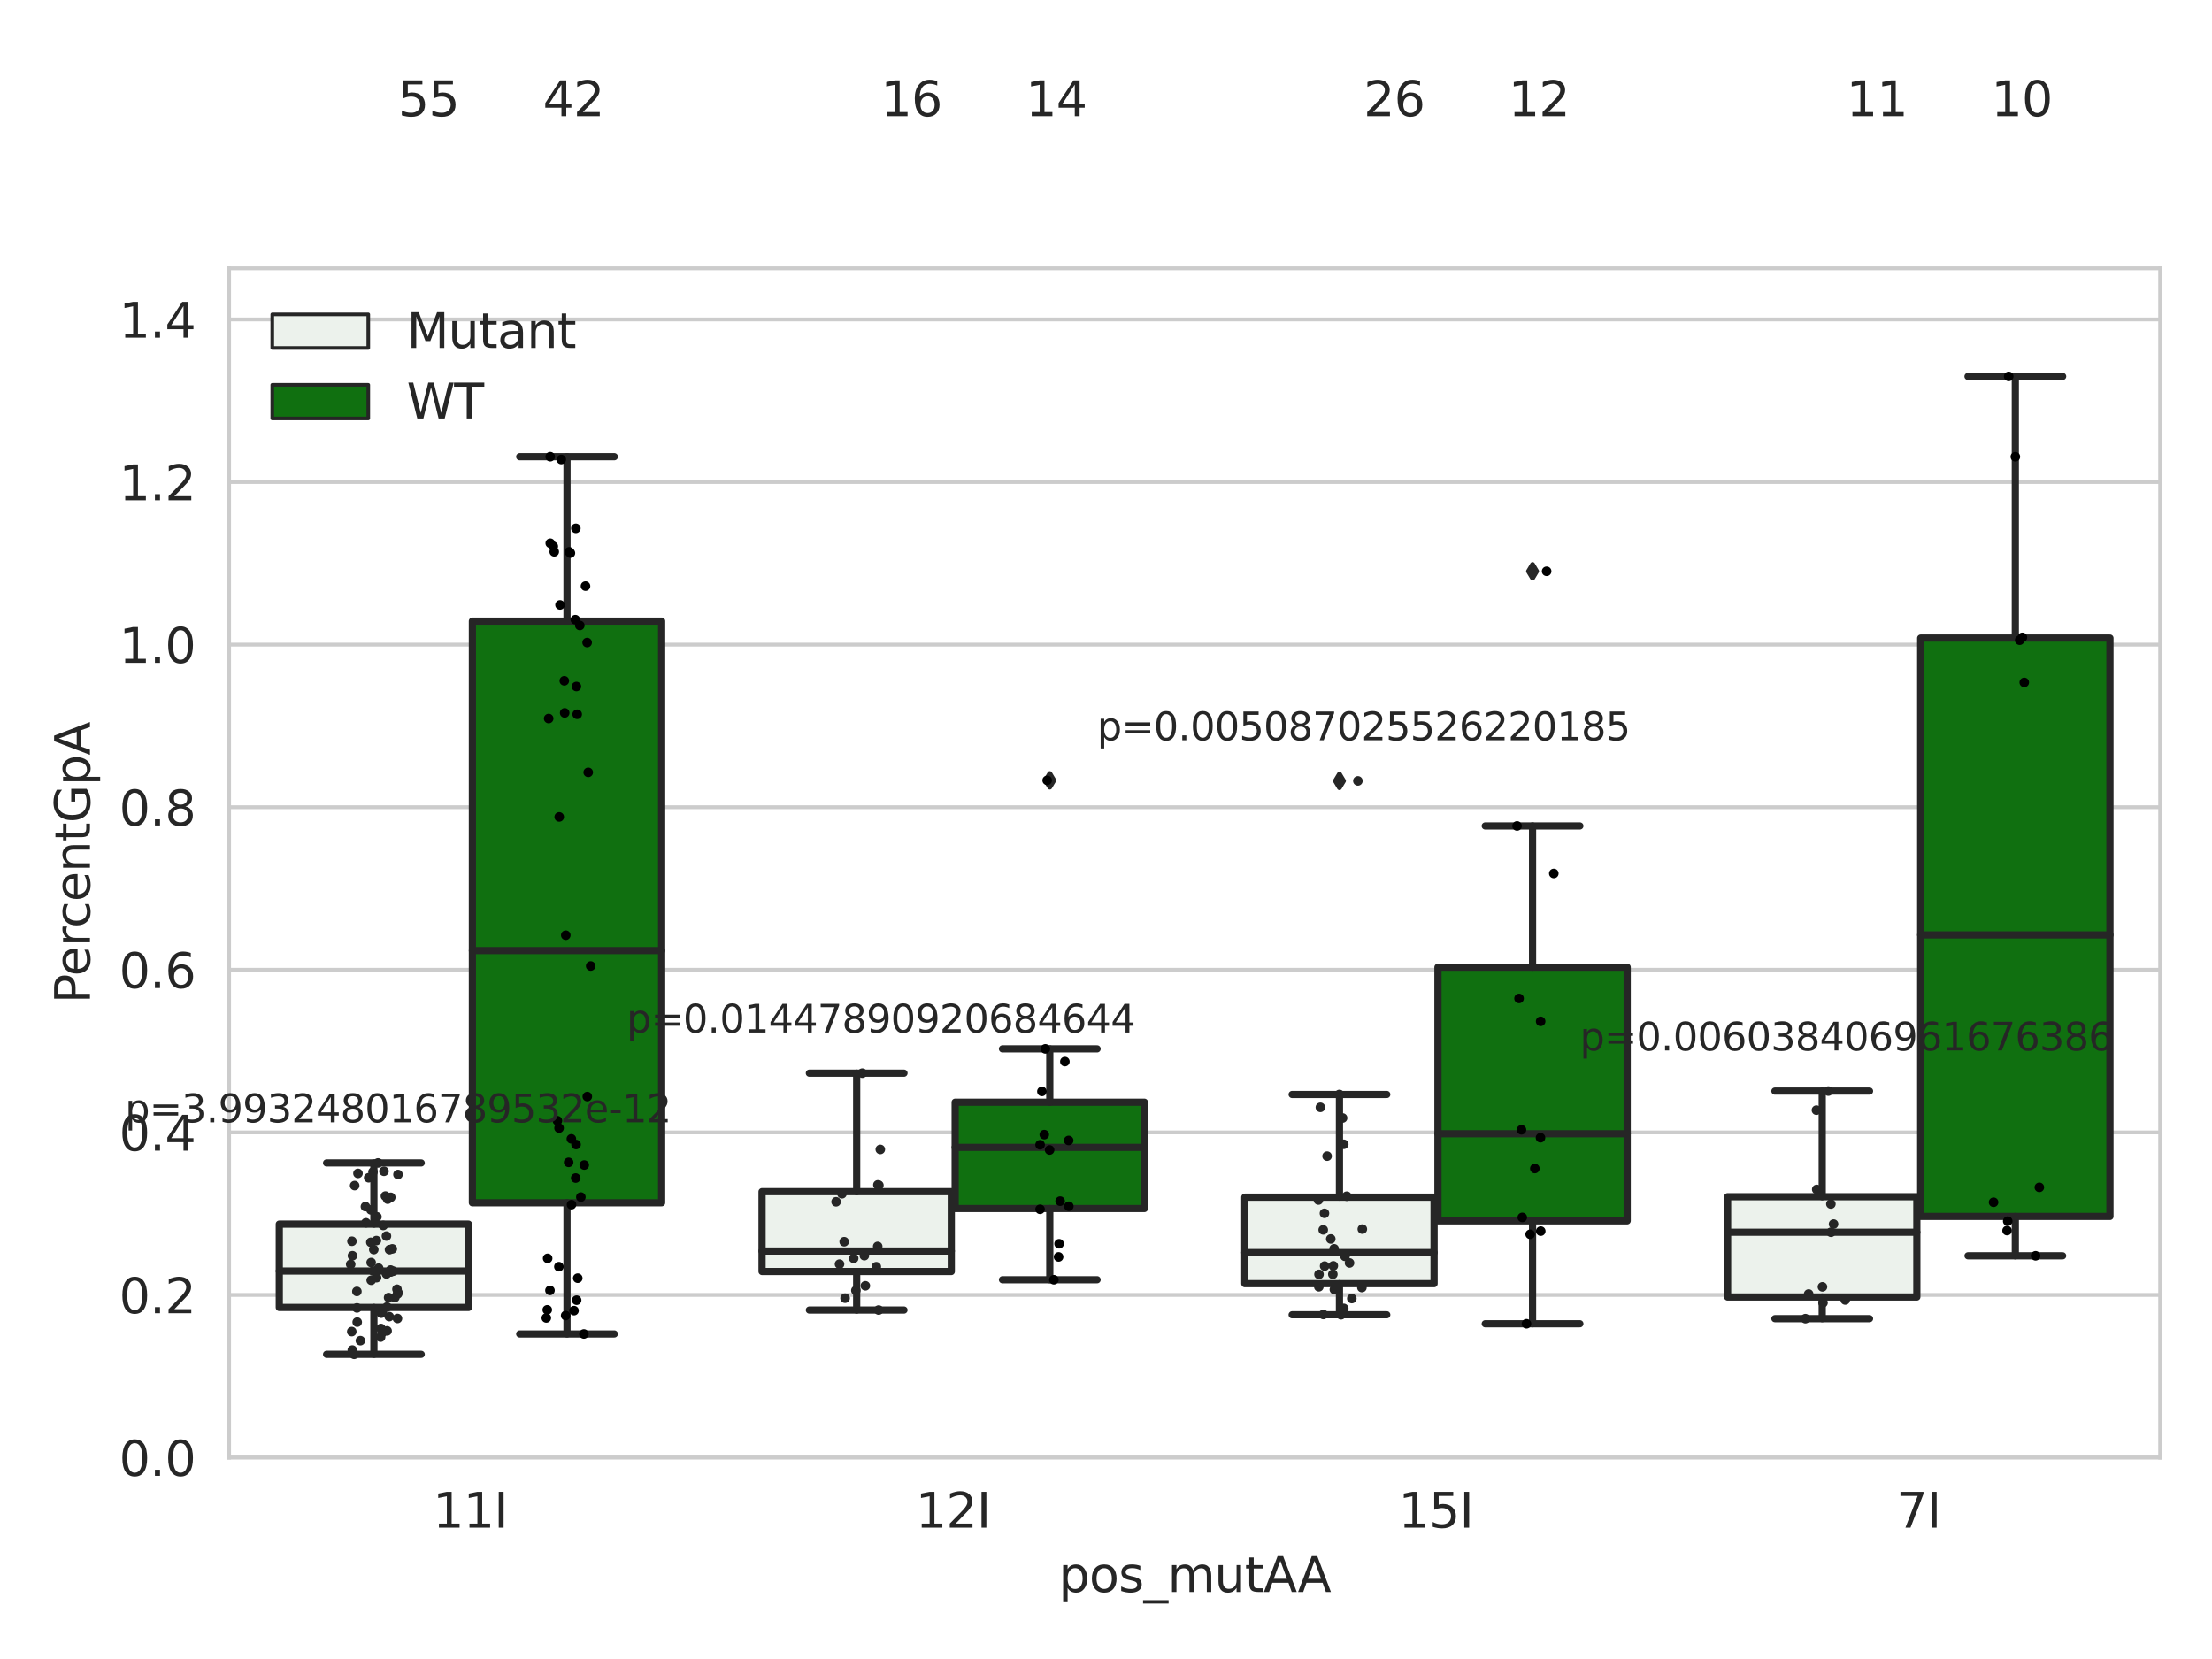 <?xml version="1.0" encoding="utf-8" standalone="no"?>
<!DOCTYPE svg PUBLIC "-//W3C//DTD SVG 1.1//EN"
  "http://www.w3.org/Graphics/SVG/1.1/DTD/svg11.dtd">
<svg xmlns:xlink="http://www.w3.org/1999/xlink" width="460.8pt" height="345.6pt" viewBox="0 0 460.8 345.6" xmlns="http://www.w3.org/2000/svg" version="1.1">
 <defs>
  <style type="text/css">*{stroke-linejoin: round; stroke-linecap: butt}</style>
 </defs>
 <g id="figure_1">
  <g id="patch_1">
   <path d="M 0 345.6 
L 460.8 345.6 
L 460.8 0 
L 0 0 
z
" style="fill: #ffffff"/>
  </g>
  <g id="axes_1">
   <g id="patch_2">
    <path d="M 47.72 303.64 
L 450 303.64 
L 450 55.89 
L 47.72 55.89 
z
" style="fill: #ffffff"/>
   </g>
   <g id="matplotlib.axis_1">
    <g id="xtick_1">
     <g id="text_1">
      <!-- 11I -->
      <g style="fill: #262626" transform="translate(90.168 318.238) scale(0.1 -0.1)">
       <defs>
        <path id="DejaVuSans-31" d="M 794 531 
L 1825 531 
L 1825 4091 
L 703 3866 
L 703 4441 
L 1819 4666 
L 2450 4666 
L 2450 531 
L 3481 531 
L 3481 0 
L 794 0 
L 794 531 
z
" transform="scale(0.016)"/>
        <path id="DejaVuSans-49" d="M 628 4666 
L 1259 4666 
L 1259 0 
L 628 0 
L 628 4666 
z
" transform="scale(0.016)"/>
       </defs>
       <use xlink:href="#DejaVuSans-31"/>
       <use xlink:href="#DejaVuSans-31" x="63.623"/>
       <use xlink:href="#DejaVuSans-49" x="127.246"/>
      </g>
     </g>
    </g>
    <g id="xtick_2">
     <g id="text_2">
      <!-- 12I -->
      <g style="fill: #262626" transform="translate(190.738 318.238) scale(0.1 -0.1)">
       <defs>
        <path id="DejaVuSans-32" d="M 1228 531 
L 3431 531 
L 3431 0 
L 469 0 
L 469 531 
Q 828 903 1448 1529 
Q 2069 2156 2228 2338 
Q 2531 2678 2651 2914 
Q 2772 3150 2772 3378 
Q 2772 3750 2511 3984 
Q 2250 4219 1831 4219 
Q 1534 4219 1204 4116 
Q 875 4013 500 3803 
L 500 4441 
Q 881 4594 1212 4672 
Q 1544 4750 1819 4750 
Q 2544 4750 2975 4387 
Q 3406 4025 3406 3419 
Q 3406 3131 3298 2873 
Q 3191 2616 2906 2266 
Q 2828 2175 2409 1742 
Q 1991 1309 1228 531 
z
" transform="scale(0.016)"/>
       </defs>
       <use xlink:href="#DejaVuSans-31"/>
       <use xlink:href="#DejaVuSans-32" x="63.623"/>
       <use xlink:href="#DejaVuSans-49" x="127.246"/>
      </g>
     </g>
    </g>
    <g id="xtick_3">
     <g id="text_3">
      <!-- 15I -->
      <g style="fill: #262626" transform="translate(291.308 318.238) scale(0.1 -0.1)">
       <defs>
        <path id="DejaVuSans-35" d="M 691 4666 
L 3169 4666 
L 3169 4134 
L 1269 4134 
L 1269 2991 
Q 1406 3038 1543 3061 
Q 1681 3084 1819 3084 
Q 2600 3084 3056 2656 
Q 3513 2228 3513 1497 
Q 3513 744 3044 326 
Q 2575 -91 1722 -91 
Q 1428 -91 1123 -41 
Q 819 9 494 109 
L 494 744 
Q 775 591 1075 516 
Q 1375 441 1709 441 
Q 2250 441 2565 725 
Q 2881 1009 2881 1497 
Q 2881 1984 2565 2268 
Q 2250 2553 1709 2553 
Q 1456 2553 1204 2497 
Q 953 2441 691 2322 
L 691 4666 
z
" transform="scale(0.016)"/>
       </defs>
       <use xlink:href="#DejaVuSans-31"/>
       <use xlink:href="#DejaVuSans-35" x="63.623"/>
       <use xlink:href="#DejaVuSans-49" x="127.246"/>
      </g>
     </g>
    </g>
    <g id="xtick_4">
     <g id="text_4">
      <!-- 7I -->
      <g style="fill: #262626" transform="translate(395.059 318.238) scale(0.1 -0.1)">
       <defs>
        <path id="DejaVuSans-37" d="M 525 4666 
L 3525 4666 
L 3525 4397 
L 1831 0 
L 1172 0 
L 2766 4134 
L 525 4134 
L 525 4666 
z
" transform="scale(0.016)"/>
       </defs>
       <use xlink:href="#DejaVuSans-37"/>
       <use xlink:href="#DejaVuSans-49" x="63.623"/>
      </g>
     </g>
    </g>
    <g id="text_5">
     <!-- pos_mutAA -->
     <g style="fill: #262626" transform="translate(220.544 331.638) scale(0.1 -0.1)">
      <defs>
       <path id="DejaVuSans-70" d="M 1159 525 
L 1159 -1331 
L 581 -1331 
L 581 3500 
L 1159 3500 
L 1159 2969 
Q 1341 3281 1617 3432 
Q 1894 3584 2278 3584 
Q 2916 3584 3314 3078 
Q 3713 2572 3713 1747 
Q 3713 922 3314 415 
Q 2916 -91 2278 -91 
Q 1894 -91 1617 61 
Q 1341 213 1159 525 
z
M 3116 1747 
Q 3116 2381 2855 2742 
Q 2594 3103 2138 3103 
Q 1681 3103 1420 2742 
Q 1159 2381 1159 1747 
Q 1159 1113 1420 752 
Q 1681 391 2138 391 
Q 2594 391 2855 752 
Q 3116 1113 3116 1747 
z
" transform="scale(0.016)"/>
       <path id="DejaVuSans-6f" d="M 1959 3097 
Q 1497 3097 1228 2736 
Q 959 2375 959 1747 
Q 959 1119 1226 758 
Q 1494 397 1959 397 
Q 2419 397 2687 759 
Q 2956 1122 2956 1747 
Q 2956 2369 2687 2733 
Q 2419 3097 1959 3097 
z
M 1959 3584 
Q 2709 3584 3137 3096 
Q 3566 2609 3566 1747 
Q 3566 888 3137 398 
Q 2709 -91 1959 -91 
Q 1206 -91 779 398 
Q 353 888 353 1747 
Q 353 2609 779 3096 
Q 1206 3584 1959 3584 
z
" transform="scale(0.016)"/>
       <path id="DejaVuSans-73" d="M 2834 3397 
L 2834 2853 
Q 2591 2978 2328 3040 
Q 2066 3103 1784 3103 
Q 1356 3103 1142 2972 
Q 928 2841 928 2578 
Q 928 2378 1081 2264 
Q 1234 2150 1697 2047 
L 1894 2003 
Q 2506 1872 2764 1633 
Q 3022 1394 3022 966 
Q 3022 478 2636 193 
Q 2250 -91 1575 -91 
Q 1294 -91 989 -36 
Q 684 19 347 128 
L 347 722 
Q 666 556 975 473 
Q 1284 391 1588 391 
Q 1994 391 2212 530 
Q 2431 669 2431 922 
Q 2431 1156 2273 1281 
Q 2116 1406 1581 1522 
L 1381 1569 
Q 847 1681 609 1914 
Q 372 2147 372 2553 
Q 372 3047 722 3315 
Q 1072 3584 1716 3584 
Q 2034 3584 2315 3537 
Q 2597 3491 2834 3397 
z
" transform="scale(0.016)"/>
       <path id="DejaVuSans-5f" d="M 3263 -1063 
L 3263 -1509 
L -63 -1509 
L -63 -1063 
L 3263 -1063 
z
" transform="scale(0.016)"/>
       <path id="DejaVuSans-6d" d="M 3328 2828 
Q 3544 3216 3844 3400 
Q 4144 3584 4550 3584 
Q 5097 3584 5394 3201 
Q 5691 2819 5691 2113 
L 5691 0 
L 5113 0 
L 5113 2094 
Q 5113 2597 4934 2840 
Q 4756 3084 4391 3084 
Q 3944 3084 3684 2787 
Q 3425 2491 3425 1978 
L 3425 0 
L 2847 0 
L 2847 2094 
Q 2847 2600 2669 2842 
Q 2491 3084 2119 3084 
Q 1678 3084 1418 2786 
Q 1159 2488 1159 1978 
L 1159 0 
L 581 0 
L 581 3500 
L 1159 3500 
L 1159 2956 
Q 1356 3278 1631 3431 
Q 1906 3584 2284 3584 
Q 2666 3584 2933 3390 
Q 3200 3197 3328 2828 
z
" transform="scale(0.016)"/>
       <path id="DejaVuSans-75" d="M 544 1381 
L 544 3500 
L 1119 3500 
L 1119 1403 
Q 1119 906 1312 657 
Q 1506 409 1894 409 
Q 2359 409 2629 706 
Q 2900 1003 2900 1516 
L 2900 3500 
L 3475 3500 
L 3475 0 
L 2900 0 
L 2900 538 
Q 2691 219 2414 64 
Q 2138 -91 1772 -91 
Q 1169 -91 856 284 
Q 544 659 544 1381 
z
M 1991 3584 
L 1991 3584 
z
" transform="scale(0.016)"/>
       <path id="DejaVuSans-74" d="M 1172 4494 
L 1172 3500 
L 2356 3500 
L 2356 3053 
L 1172 3053 
L 1172 1153 
Q 1172 725 1289 603 
Q 1406 481 1766 481 
L 2356 481 
L 2356 0 
L 1766 0 
Q 1100 0 847 248 
Q 594 497 594 1153 
L 594 3053 
L 172 3053 
L 172 3500 
L 594 3500 
L 594 4494 
L 1172 4494 
z
" transform="scale(0.016)"/>
       <path id="DejaVuSans-41" d="M 2188 4044 
L 1331 1722 
L 3047 1722 
L 2188 4044 
z
M 1831 4666 
L 2547 4666 
L 4325 0 
L 3669 0 
L 3244 1197 
L 1141 1197 
L 716 0 
L 50 0 
L 1831 4666 
z
" transform="scale(0.016)"/>
      </defs>
      <use xlink:href="#DejaVuSans-70"/>
      <use xlink:href="#DejaVuSans-6f" x="63.477"/>
      <use xlink:href="#DejaVuSans-73" x="124.658"/>
      <use xlink:href="#DejaVuSans-5f" x="176.758"/>
      <use xlink:href="#DejaVuSans-6d" x="226.758"/>
      <use xlink:href="#DejaVuSans-75" x="324.17"/>
      <use xlink:href="#DejaVuSans-74" x="387.549"/>
      <use xlink:href="#DejaVuSans-41" x="426.758"/>
      <use xlink:href="#DejaVuSans-41" x="497.916"/>
     </g>
    </g>
   </g>
   <g id="matplotlib.axis_2">
    <g id="ytick_1">
     <g id="line2d_1">
      <path d="M 47.72 303.64 
L 450 303.64 
" clip-path="url(#pfc217d24c8)" style="fill: none; stroke: #cccccc; stroke-width: 0.8; stroke-linecap: round"/>
     </g>
     <g id="text_6">
      <!-- 0.0 -->
      <g style="fill: #262626" transform="translate(24.817 307.439) scale(0.1 -0.1)">
       <defs>
        <path id="DejaVuSans-30" d="M 2034 4250 
Q 1547 4250 1301 3770 
Q 1056 3291 1056 2328 
Q 1056 1369 1301 889 
Q 1547 409 2034 409 
Q 2525 409 2770 889 
Q 3016 1369 3016 2328 
Q 3016 3291 2770 3770 
Q 2525 4250 2034 4250 
z
M 2034 4750 
Q 2819 4750 3233 4129 
Q 3647 3509 3647 2328 
Q 3647 1150 3233 529 
Q 2819 -91 2034 -91 
Q 1250 -91 836 529 
Q 422 1150 422 2328 
Q 422 3509 836 4129 
Q 1250 4750 2034 4750 
z
" transform="scale(0.016)"/>
        <path id="DejaVuSans-2e" d="M 684 794 
L 1344 794 
L 1344 0 
L 684 0 
L 684 794 
z
" transform="scale(0.016)"/>
       </defs>
       <use xlink:href="#DejaVuSans-30"/>
       <use xlink:href="#DejaVuSans-2e" x="63.623"/>
       <use xlink:href="#DejaVuSans-30" x="95.41"/>
      </g>
     </g>
    </g>
    <g id="ytick_2">
     <g id="line2d_2">
      <path d="M 47.72 269.769 
L 450 269.769 
" clip-path="url(#pfc217d24c8)" style="fill: none; stroke: #cccccc; stroke-width: 0.8; stroke-linecap: round"/>
     </g>
     <g id="text_7">
      <!-- 0.2 -->
      <g style="fill: #262626" transform="translate(24.817 273.568) scale(0.1 -0.1)">
       <use xlink:href="#DejaVuSans-30"/>
       <use xlink:href="#DejaVuSans-2e" x="63.623"/>
       <use xlink:href="#DejaVuSans-32" x="95.41"/>
      </g>
     </g>
    </g>
    <g id="ytick_3">
     <g id="line2d_3">
      <path d="M 47.72 235.898 
L 450 235.898 
" clip-path="url(#pfc217d24c8)" style="fill: none; stroke: #cccccc; stroke-width: 0.8; stroke-linecap: round"/>
     </g>
     <g id="text_8">
      <!-- 0.4 -->
      <g style="fill: #262626" transform="translate(24.817 239.697) scale(0.1 -0.1)">
       <defs>
        <path id="DejaVuSans-34" d="M 2419 4116 
L 825 1625 
L 2419 1625 
L 2419 4116 
z
M 2253 4666 
L 3047 4666 
L 3047 1625 
L 3713 1625 
L 3713 1100 
L 3047 1100 
L 3047 0 
L 2419 0 
L 2419 1100 
L 313 1100 
L 313 1709 
L 2253 4666 
z
" transform="scale(0.016)"/>
       </defs>
       <use xlink:href="#DejaVuSans-30"/>
       <use xlink:href="#DejaVuSans-2e" x="63.623"/>
       <use xlink:href="#DejaVuSans-34" x="95.41"/>
      </g>
     </g>
    </g>
    <g id="ytick_4">
     <g id="line2d_4">
      <path d="M 47.72 202.026 
L 450 202.026 
" clip-path="url(#pfc217d24c8)" style="fill: none; stroke: #cccccc; stroke-width: 0.8; stroke-linecap: round"/>
     </g>
     <g id="text_9">
      <!-- 0.6 -->
      <g style="fill: #262626" transform="translate(24.817 205.826) scale(0.1 -0.1)">
       <defs>
        <path id="DejaVuSans-36" d="M 2113 2584 
Q 1688 2584 1439 2293 
Q 1191 2003 1191 1497 
Q 1191 994 1439 701 
Q 1688 409 2113 409 
Q 2538 409 2786 701 
Q 3034 994 3034 1497 
Q 3034 2003 2786 2293 
Q 2538 2584 2113 2584 
z
M 3366 4563 
L 3366 3988 
Q 3128 4100 2886 4159 
Q 2644 4219 2406 4219 
Q 1781 4219 1451 3797 
Q 1122 3375 1075 2522 
Q 1259 2794 1537 2939 
Q 1816 3084 2150 3084 
Q 2853 3084 3261 2657 
Q 3669 2231 3669 1497 
Q 3669 778 3244 343 
Q 2819 -91 2113 -91 
Q 1303 -91 875 529 
Q 447 1150 447 2328 
Q 447 3434 972 4092 
Q 1497 4750 2381 4750 
Q 2619 4750 2861 4703 
Q 3103 4656 3366 4563 
z
" transform="scale(0.016)"/>
       </defs>
       <use xlink:href="#DejaVuSans-30"/>
       <use xlink:href="#DejaVuSans-2e" x="63.623"/>
       <use xlink:href="#DejaVuSans-36" x="95.41"/>
      </g>
     </g>
    </g>
    <g id="ytick_5">
     <g id="line2d_5">
      <path d="M 47.72 168.155 
L 450 168.155 
" clip-path="url(#pfc217d24c8)" style="fill: none; stroke: #cccccc; stroke-width: 0.8; stroke-linecap: round"/>
     </g>
     <g id="text_10">
      <!-- 0.8 -->
      <g style="fill: #262626" transform="translate(24.817 171.954) scale(0.1 -0.1)">
       <defs>
        <path id="DejaVuSans-38" d="M 2034 2216 
Q 1584 2216 1326 1975 
Q 1069 1734 1069 1313 
Q 1069 891 1326 650 
Q 1584 409 2034 409 
Q 2484 409 2743 651 
Q 3003 894 3003 1313 
Q 3003 1734 2745 1975 
Q 2488 2216 2034 2216 
z
M 1403 2484 
Q 997 2584 770 2862 
Q 544 3141 544 3541 
Q 544 4100 942 4425 
Q 1341 4750 2034 4750 
Q 2731 4750 3128 4425 
Q 3525 4100 3525 3541 
Q 3525 3141 3298 2862 
Q 3072 2584 2669 2484 
Q 3125 2378 3379 2068 
Q 3634 1759 3634 1313 
Q 3634 634 3220 271 
Q 2806 -91 2034 -91 
Q 1263 -91 848 271 
Q 434 634 434 1313 
Q 434 1759 690 2068 
Q 947 2378 1403 2484 
z
M 1172 3481 
Q 1172 3119 1398 2916 
Q 1625 2713 2034 2713 
Q 2441 2713 2670 2916 
Q 2900 3119 2900 3481 
Q 2900 3844 2670 4047 
Q 2441 4250 2034 4250 
Q 1625 4250 1398 4047 
Q 1172 3844 1172 3481 
z
" transform="scale(0.016)"/>
       </defs>
       <use xlink:href="#DejaVuSans-30"/>
       <use xlink:href="#DejaVuSans-2e" x="63.623"/>
       <use xlink:href="#DejaVuSans-38" x="95.41"/>
      </g>
     </g>
    </g>
    <g id="ytick_6">
     <g id="line2d_6">
      <path d="M 47.72 134.284 
L 450 134.284 
" clip-path="url(#pfc217d24c8)" style="fill: none; stroke: #cccccc; stroke-width: 0.8; stroke-linecap: round"/>
     </g>
     <g id="text_11">
      <!-- 1.0 -->
      <g style="fill: #262626" transform="translate(24.817 138.083) scale(0.1 -0.1)">
       <use xlink:href="#DejaVuSans-31"/>
       <use xlink:href="#DejaVuSans-2e" x="63.623"/>
       <use xlink:href="#DejaVuSans-30" x="95.41"/>
      </g>
     </g>
    </g>
    <g id="ytick_7">
     <g id="line2d_7">
      <path d="M 47.72 100.413 
L 450 100.413 
" clip-path="url(#pfc217d24c8)" style="fill: none; stroke: #cccccc; stroke-width: 0.8; stroke-linecap: round"/>
     </g>
     <g id="text_12">
      <!-- 1.2 -->
      <g style="fill: #262626" transform="translate(24.817 104.212) scale(0.1 -0.1)">
       <use xlink:href="#DejaVuSans-31"/>
       <use xlink:href="#DejaVuSans-2e" x="63.623"/>
       <use xlink:href="#DejaVuSans-32" x="95.41"/>
      </g>
     </g>
    </g>
    <g id="ytick_8">
     <g id="line2d_8">
      <path d="M 47.72 66.542 
L 450 66.542 
" clip-path="url(#pfc217d24c8)" style="fill: none; stroke: #cccccc; stroke-width: 0.8; stroke-linecap: round"/>
     </g>
     <g id="text_13">
      <!-- 1.4 -->
      <g style="fill: #262626" transform="translate(24.817 70.341) scale(0.1 -0.1)">
       <use xlink:href="#DejaVuSans-31"/>
       <use xlink:href="#DejaVuSans-2e" x="63.623"/>
       <use xlink:href="#DejaVuSans-34" x="95.41"/>
      </g>
     </g>
    </g>
    <g id="text_14">
     <!-- PercentGpA -->
     <g style="fill: #262626" transform="translate(18.737 209.041) rotate(-90) scale(0.1 -0.1)">
      <defs>
       <path id="DejaVuSans-50" d="M 1259 4147 
L 1259 2394 
L 2053 2394 
Q 2494 2394 2734 2622 
Q 2975 2850 2975 3272 
Q 2975 3691 2734 3919 
Q 2494 4147 2053 4147 
L 1259 4147 
z
M 628 4666 
L 2053 4666 
Q 2838 4666 3239 4311 
Q 3641 3956 3641 3272 
Q 3641 2581 3239 2228 
Q 2838 1875 2053 1875 
L 1259 1875 
L 1259 0 
L 628 0 
L 628 4666 
z
" transform="scale(0.016)"/>
       <path id="DejaVuSans-65" d="M 3597 1894 
L 3597 1613 
L 953 1613 
Q 991 1019 1311 708 
Q 1631 397 2203 397 
Q 2534 397 2845 478 
Q 3156 559 3463 722 
L 3463 178 
Q 3153 47 2828 -22 
Q 2503 -91 2169 -91 
Q 1331 -91 842 396 
Q 353 884 353 1716 
Q 353 2575 817 3079 
Q 1281 3584 2069 3584 
Q 2775 3584 3186 3129 
Q 3597 2675 3597 1894 
z
M 3022 2063 
Q 3016 2534 2758 2815 
Q 2500 3097 2075 3097 
Q 1594 3097 1305 2825 
Q 1016 2553 972 2059 
L 3022 2063 
z
" transform="scale(0.016)"/>
       <path id="DejaVuSans-72" d="M 2631 2963 
Q 2534 3019 2420 3045 
Q 2306 3072 2169 3072 
Q 1681 3072 1420 2755 
Q 1159 2438 1159 1844 
L 1159 0 
L 581 0 
L 581 3500 
L 1159 3500 
L 1159 2956 
Q 1341 3275 1631 3429 
Q 1922 3584 2338 3584 
Q 2397 3584 2469 3576 
Q 2541 3569 2628 3553 
L 2631 2963 
z
" transform="scale(0.016)"/>
       <path id="DejaVuSans-63" d="M 3122 3366 
L 3122 2828 
Q 2878 2963 2633 3030 
Q 2388 3097 2138 3097 
Q 1578 3097 1268 2742 
Q 959 2388 959 1747 
Q 959 1106 1268 751 
Q 1578 397 2138 397 
Q 2388 397 2633 464 
Q 2878 531 3122 666 
L 3122 134 
Q 2881 22 2623 -34 
Q 2366 -91 2075 -91 
Q 1284 -91 818 406 
Q 353 903 353 1747 
Q 353 2603 823 3093 
Q 1294 3584 2113 3584 
Q 2378 3584 2631 3529 
Q 2884 3475 3122 3366 
z
" transform="scale(0.016)"/>
       <path id="DejaVuSans-6e" d="M 3513 2113 
L 3513 0 
L 2938 0 
L 2938 2094 
Q 2938 2591 2744 2837 
Q 2550 3084 2163 3084 
Q 1697 3084 1428 2787 
Q 1159 2491 1159 1978 
L 1159 0 
L 581 0 
L 581 3500 
L 1159 3500 
L 1159 2956 
Q 1366 3272 1645 3428 
Q 1925 3584 2291 3584 
Q 2894 3584 3203 3211 
Q 3513 2838 3513 2113 
z
" transform="scale(0.016)"/>
       <path id="DejaVuSans-47" d="M 3809 666 
L 3809 1919 
L 2778 1919 
L 2778 2438 
L 4434 2438 
L 4434 434 
Q 4069 175 3628 42 
Q 3188 -91 2688 -91 
Q 1594 -91 976 548 
Q 359 1188 359 2328 
Q 359 3472 976 4111 
Q 1594 4750 2688 4750 
Q 3144 4750 3555 4637 
Q 3966 4525 4313 4306 
L 4313 3634 
Q 3963 3931 3569 4081 
Q 3175 4231 2741 4231 
Q 1884 4231 1454 3753 
Q 1025 3275 1025 2328 
Q 1025 1384 1454 906 
Q 1884 428 2741 428 
Q 3075 428 3337 486 
Q 3600 544 3809 666 
z
" transform="scale(0.016)"/>
      </defs>
      <use xlink:href="#DejaVuSans-50"/>
      <use xlink:href="#DejaVuSans-65" x="56.678"/>
      <use xlink:href="#DejaVuSans-72" x="118.201"/>
      <use xlink:href="#DejaVuSans-63" x="157.064"/>
      <use xlink:href="#DejaVuSans-65" x="212.045"/>
      <use xlink:href="#DejaVuSans-6e" x="273.568"/>
      <use xlink:href="#DejaVuSans-74" x="336.947"/>
      <use xlink:href="#DejaVuSans-47" x="376.156"/>
      <use xlink:href="#DejaVuSans-70" x="453.646"/>
      <use xlink:href="#DejaVuSans-41" x="517.123"/>
     </g>
    </g>
   </g>
   <g id="patch_3">
    <path d="M 58.179 272.366 
L 97.603 272.366 
L 97.603 255.007 
L 58.179 255.007 
L 58.179 272.366 
z
" clip-path="url(#pfc217d24c8)" style="fill: #ecf2ec; stroke: #262626; stroke-width: 1.5; stroke-linejoin: miter"/>
   </g>
   <g id="patch_4">
    <path d="M 98.407 250.559 
L 137.831 250.559 
L 137.831 129.388 
L 98.407 129.388 
L 98.407 250.559 
z
" clip-path="url(#pfc217d24c8)" style="fill: #107010; stroke: #262626; stroke-width: 1.5; stroke-linejoin: miter"/>
   </g>
   <g id="patch_5">
    <path d="M 158.749 264.88 
L 198.173 264.88 
L 198.173 248.237 
L 158.749 248.237 
L 158.749 264.88 
z
" clip-path="url(#pfc217d24c8)" style="fill: #ecf2ec; stroke: #262626; stroke-width: 1.5; stroke-linejoin: miter"/>
   </g>
   <g id="patch_6">
    <path d="M 198.977 251.757 
L 238.401 251.757 
L 238.401 229.613 
L 198.977 229.613 
L 198.977 251.757 
z
" clip-path="url(#pfc217d24c8)" style="fill: #107010; stroke: #262626; stroke-width: 1.5; stroke-linejoin: miter"/>
   </g>
   <g id="patch_7">
    <path d="M 259.319 267.415 
L 298.743 267.415 
L 298.743 249.391 
L 259.319 249.391 
L 259.319 267.415 
z
" clip-path="url(#pfc217d24c8)" style="fill: #ecf2ec; stroke: #262626; stroke-width: 1.5; stroke-linejoin: miter"/>
   </g>
   <g id="patch_8">
    <path d="M 299.547 254.323 
L 338.971 254.323 
L 338.971 201.486 
L 299.547 201.486 
L 299.547 254.323 
z
" clip-path="url(#pfc217d24c8)" style="fill: #107010; stroke: #262626; stroke-width: 1.5; stroke-linejoin: miter"/>
   </g>
   <g id="patch_9">
    <path d="M 359.889 270.192 
L 399.313 270.192 
L 399.313 249.297 
L 359.889 249.297 
L 359.889 270.192 
z
" clip-path="url(#pfc217d24c8)" style="fill: #ecf2ec; stroke: #262626; stroke-width: 1.5; stroke-linejoin: miter"/>
   </g>
   <g id="patch_10">
    <path d="M 400.117 253.408 
L 439.541 253.408 
L 439.541 132.924 
L 400.117 132.924 
L 400.117 253.408 
z
" clip-path="url(#pfc217d24c8)" style="fill: #107010; stroke: #262626; stroke-width: 1.5; stroke-linejoin: miter"/>
   </g>
   <g id="patch_11">
    <path d="M 98.005 303.64 
L 98.005 303.64 
L 98.005 303.64 
L 98.005 303.64 
z
" clip-path="url(#pfc217d24c8)" style="fill: #ecf2ec; stroke: #262626; stroke-width: 0.75; stroke-linejoin: miter"/>
   </g>
   <g id="patch_12">
    <path d="M 98.005 303.64 
L 98.005 303.64 
L 98.005 303.64 
L 98.005 303.64 
z
" clip-path="url(#pfc217d24c8)" style="fill: #107010; stroke: #262626; stroke-width: 0.75; stroke-linejoin: miter"/>
   </g>
   <g id="PathCollection_1"/>
   <g id="PathCollection_2"/>
   <g id="line2d_9">
    <path d="M 77.891 272.366 
L 77.891 282.127 
" clip-path="url(#pfc217d24c8)" style="fill: none; stroke: #262626; stroke-width: 1.5; stroke-linecap: round"/>
   </g>
   <g id="line2d_10">
    <path d="M 77.891 255.007 
L 77.891 242.261 
" clip-path="url(#pfc217d24c8)" style="fill: none; stroke: #262626; stroke-width: 1.5; stroke-linecap: round"/>
   </g>
   <g id="line2d_11">
    <path d="M 68.035 282.127 
L 87.747 282.127 
" clip-path="url(#pfc217d24c8)" style="fill: none; stroke: #262626; stroke-width: 1.5; stroke-linecap: round"/>
   </g>
   <g id="line2d_12">
    <path d="M 68.035 242.261 
L 87.747 242.261 
" clip-path="url(#pfc217d24c8)" style="fill: none; stroke: #262626; stroke-width: 1.5; stroke-linecap: round"/>
   </g>
   <g id="line2d_13"/>
   <g id="line2d_14">
    <path d="M 118.119 250.559 
L 118.119 277.888 
" clip-path="url(#pfc217d24c8)" style="fill: none; stroke: #262626; stroke-width: 1.5; stroke-linecap: round"/>
   </g>
   <g id="line2d_15">
    <path d="M 118.119 129.388 
L 118.119 95.136 
" clip-path="url(#pfc217d24c8)" style="fill: none; stroke: #262626; stroke-width: 1.5; stroke-linecap: round"/>
   </g>
   <g id="line2d_16">
    <path d="M 108.263 277.888 
L 127.975 277.888 
" clip-path="url(#pfc217d24c8)" style="fill: none; stroke: #262626; stroke-width: 1.5; stroke-linecap: round"/>
   </g>
   <g id="line2d_17">
    <path d="M 108.263 95.136 
L 127.975 95.136 
" clip-path="url(#pfc217d24c8)" style="fill: none; stroke: #262626; stroke-width: 1.5; stroke-linecap: round"/>
   </g>
   <g id="line2d_18"/>
   <g id="line2d_19">
    <path d="M 178.461 264.88 
L 178.461 272.906 
" clip-path="url(#pfc217d24c8)" style="fill: none; stroke: #262626; stroke-width: 1.5; stroke-linecap: round"/>
   </g>
   <g id="line2d_20">
    <path d="M 178.461 248.237 
L 178.461 223.558 
" clip-path="url(#pfc217d24c8)" style="fill: none; stroke: #262626; stroke-width: 1.5; stroke-linecap: round"/>
   </g>
   <g id="line2d_21">
    <path d="M 168.605 272.906 
L 188.317 272.906 
" clip-path="url(#pfc217d24c8)" style="fill: none; stroke: #262626; stroke-width: 1.5; stroke-linecap: round"/>
   </g>
   <g id="line2d_22">
    <path d="M 168.605 223.558 
L 188.317 223.558 
" clip-path="url(#pfc217d24c8)" style="fill: none; stroke: #262626; stroke-width: 1.5; stroke-linecap: round"/>
   </g>
   <g id="line2d_23"/>
   <g id="line2d_24">
    <path d="M 218.689 251.757 
L 218.689 266.596 
" clip-path="url(#pfc217d24c8)" style="fill: none; stroke: #262626; stroke-width: 1.5; stroke-linecap: round"/>
   </g>
   <g id="line2d_25">
    <path d="M 218.689 229.613 
L 218.689 218.497 
" clip-path="url(#pfc217d24c8)" style="fill: none; stroke: #262626; stroke-width: 1.5; stroke-linecap: round"/>
   </g>
   <g id="line2d_26">
    <path d="M 208.833 266.596 
L 228.545 266.596 
" clip-path="url(#pfc217d24c8)" style="fill: none; stroke: #262626; stroke-width: 1.5; stroke-linecap: round"/>
   </g>
   <g id="line2d_27">
    <path d="M 208.833 218.497 
L 228.545 218.497 
" clip-path="url(#pfc217d24c8)" style="fill: none; stroke: #262626; stroke-width: 1.5; stroke-linecap: round"/>
   </g>
   <g id="line2d_28">
    <defs>
     <path id="m9f05cc3a1e" d="M -0 1.414 
L 0.849 0 
L 0 -1.414 
L -0.849 -0 
z
" style="stroke: #262626; stroke-linejoin: miter"/>
    </defs>
    <g clip-path="url(#pfc217d24c8)">
     <use xlink:href="#m9f05cc3a1e" x="218.689" y="162.558" style="fill: #262626; stroke: #262626; stroke-linejoin: miter"/>
    </g>
   </g>
   <g id="line2d_29">
    <path d="M 279.031 267.415 
L 279.031 273.89 
" clip-path="url(#pfc217d24c8)" style="fill: none; stroke: #262626; stroke-width: 1.5; stroke-linecap: round"/>
   </g>
   <g id="line2d_30">
    <path d="M 279.031 249.391 
L 279.031 228.001 
" clip-path="url(#pfc217d24c8)" style="fill: none; stroke: #262626; stroke-width: 1.5; stroke-linecap: round"/>
   </g>
   <g id="line2d_31">
    <path d="M 269.175 273.89 
L 288.887 273.89 
" clip-path="url(#pfc217d24c8)" style="fill: none; stroke: #262626; stroke-width: 1.5; stroke-linecap: round"/>
   </g>
   <g id="line2d_32">
    <path d="M 269.175 228.001 
L 288.887 228.001 
" clip-path="url(#pfc217d24c8)" style="fill: none; stroke: #262626; stroke-width: 1.5; stroke-linecap: round"/>
   </g>
   <g id="line2d_33">
    <g clip-path="url(#pfc217d24c8)">
     <use xlink:href="#m9f05cc3a1e" x="279.031" y="162.674" style="fill: #262626; stroke: #262626; stroke-linejoin: miter"/>
    </g>
   </g>
   <g id="line2d_34">
    <path d="M 319.259 254.323 
L 319.259 275.764 
" clip-path="url(#pfc217d24c8)" style="fill: none; stroke: #262626; stroke-width: 1.5; stroke-linecap: round"/>
   </g>
   <g id="line2d_35">
    <path d="M 319.259 201.486 
L 319.259 172.057 
" clip-path="url(#pfc217d24c8)" style="fill: none; stroke: #262626; stroke-width: 1.5; stroke-linecap: round"/>
   </g>
   <g id="line2d_36">
    <path d="M 309.403 275.764 
L 329.115 275.764 
" clip-path="url(#pfc217d24c8)" style="fill: none; stroke: #262626; stroke-width: 1.5; stroke-linecap: round"/>
   </g>
   <g id="line2d_37">
    <path d="M 309.403 172.057 
L 329.115 172.057 
" clip-path="url(#pfc217d24c8)" style="fill: none; stroke: #262626; stroke-width: 1.5; stroke-linecap: round"/>
   </g>
   <g id="line2d_38">
    <g clip-path="url(#pfc217d24c8)">
     <use xlink:href="#m9f05cc3a1e" x="319.259" y="119.005" style="fill: #262626; stroke: #262626; stroke-linejoin: miter"/>
    </g>
   </g>
   <g id="line2d_39">
    <path d="M 379.601 270.192 
L 379.601 274.704 
" clip-path="url(#pfc217d24c8)" style="fill: none; stroke: #262626; stroke-width: 1.5; stroke-linecap: round"/>
   </g>
   <g id="line2d_40">
    <path d="M 379.601 249.297 
L 379.601 227.295 
" clip-path="url(#pfc217d24c8)" style="fill: none; stroke: #262626; stroke-width: 1.5; stroke-linecap: round"/>
   </g>
   <g id="line2d_41">
    <path d="M 369.745 274.704 
L 389.457 274.704 
" clip-path="url(#pfc217d24c8)" style="fill: none; stroke: #262626; stroke-width: 1.5; stroke-linecap: round"/>
   </g>
   <g id="line2d_42">
    <path d="M 369.745 227.295 
L 389.457 227.295 
" clip-path="url(#pfc217d24c8)" style="fill: none; stroke: #262626; stroke-width: 1.5; stroke-linecap: round"/>
   </g>
   <g id="line2d_43"/>
   <g id="line2d_44">
    <path d="M 419.829 253.408 
L 419.829 261.605 
" clip-path="url(#pfc217d24c8)" style="fill: none; stroke: #262626; stroke-width: 1.5; stroke-linecap: round"/>
   </g>
   <g id="line2d_45">
    <path d="M 419.829 132.924 
L 419.829 78.412 
" clip-path="url(#pfc217d24c8)" style="fill: none; stroke: #262626; stroke-width: 1.5; stroke-linecap: round"/>
   </g>
   <g id="line2d_46">
    <path d="M 409.973 261.605 
L 429.685 261.605 
" clip-path="url(#pfc217d24c8)" style="fill: none; stroke: #262626; stroke-width: 1.5; stroke-linecap: round"/>
   </g>
   <g id="line2d_47">
    <path d="M 409.973 78.412 
L 429.685 78.412 
" clip-path="url(#pfc217d24c8)" style="fill: none; stroke: #262626; stroke-width: 1.5; stroke-linecap: round"/>
   </g>
   <g id="line2d_48"/>
   <g id="line2d_49">
    <path d="M 58.179 264.786 
L 97.603 264.786 
" clip-path="url(#pfc217d24c8)" style="fill: none; stroke: #262626; stroke-width: 1.5; stroke-linecap: round"/>
   </g>
   <g id="line2d_50">
    <path d="M 98.407 198.026 
L 137.831 198.026 
" clip-path="url(#pfc217d24c8)" style="fill: none; stroke: #262626; stroke-width: 1.5; stroke-linecap: round"/>
   </g>
   <g id="line2d_51">
    <path d="M 158.749 260.616 
L 198.173 260.616 
" clip-path="url(#pfc217d24c8)" style="fill: none; stroke: #262626; stroke-width: 1.5; stroke-linecap: round"/>
   </g>
   <g id="line2d_52">
    <path d="M 198.977 239.017 
L 238.401 239.017 
" clip-path="url(#pfc217d24c8)" style="fill: none; stroke: #262626; stroke-width: 1.5; stroke-linecap: round"/>
   </g>
   <g id="line2d_53">
    <path d="M 259.319 260.936 
L 298.743 260.936 
" clip-path="url(#pfc217d24c8)" style="fill: none; stroke: #262626; stroke-width: 1.5; stroke-linecap: round"/>
   </g>
   <g id="line2d_54">
    <path d="M 299.547 236.177 
L 338.971 236.177 
" clip-path="url(#pfc217d24c8)" style="fill: none; stroke: #262626; stroke-width: 1.5; stroke-linecap: round"/>
   </g>
   <g id="line2d_55">
    <path d="M 359.889 256.699 
L 399.313 256.699 
" clip-path="url(#pfc217d24c8)" style="fill: none; stroke: #262626; stroke-width: 1.5; stroke-linecap: round"/>
   </g>
   <g id="line2d_56">
    <path d="M 400.117 194.752 
L 439.541 194.752 
" clip-path="url(#pfc217d24c8)" style="fill: none; stroke: #262626; stroke-width: 1.5; stroke-linecap: round"/>
   </g>
   <g id="patch_13">
    <path d="M 47.72 303.64 
L 47.72 55.89 
" style="fill: none; stroke: #cccccc; stroke-width: 0.8; stroke-linejoin: miter; stroke-linecap: square"/>
   </g>
   <g id="patch_14">
    <path d="M 450 303.64 
L 450 55.89 
" style="fill: none; stroke: #cccccc; stroke-width: 0.8; stroke-linejoin: miter; stroke-linecap: square"/>
   </g>
   <g id="patch_15">
    <path d="M 47.72 303.64 
L 450 303.64 
" style="fill: none; stroke: #cccccc; stroke-width: 0.8; stroke-linejoin: miter; stroke-linecap: square"/>
   </g>
   <g id="patch_16">
    <path d="M 47.72 55.89 
L 450 55.89 
" style="fill: none; stroke: #cccccc; stroke-width: 0.8; stroke-linejoin: miter; stroke-linecap: square"/>
   </g>
   <g id="PathCollection_3">
    <defs>
     <path id="C0_0_b3863b3aa5" d="M 0 1 
C 0.265 1 0.52 0.895 0.707 0.707 
C 0.895 0.52 1 0.265 1 -0 
C 1 -0.265 0.895 -0.52 0.707 -0.707 
C 0.52 -0.895 0.265 -1 0 -1 
C -0.265 -1 -0.52 -0.895 -0.707 -0.707 
C -0.895 -0.52 -1 -0.265 -1 0 
C -1 0.265 -0.895 0.52 -0.707 0.707 
C -0.52 0.895 -0.265 1 0 1 
z
"/>
    </defs>
    <g clip-path="url(#pfc217d24c8)">
     <use xlink:href="#C0_0_b3863b3aa5" x="81.085" y="274.272" style="fill: #262626"/>
    </g>
    <g clip-path="url(#pfc217d24c8)">
     <use xlink:href="#C0_0_b3863b3aa5" x="80.502" y="257.498" style="fill: #262626"/>
    </g>
    <g clip-path="url(#pfc217d24c8)">
     <use xlink:href="#C0_0_b3863b3aa5" x="82.909" y="244.674" style="fill: #262626"/>
    </g>
    <g clip-path="url(#pfc217d24c8)">
     <use xlink:href="#C0_0_b3863b3aa5" x="73.277" y="277.392" style="fill: #262626"/>
    </g>
    <g clip-path="url(#pfc217d24c8)">
     <use xlink:href="#C0_0_b3863b3aa5" x="77.327" y="266.702" style="fill: #262626"/>
    </g>
    <g clip-path="url(#pfc217d24c8)">
     <use xlink:href="#C0_0_b3863b3aa5" x="77.763" y="264.786" style="fill: #262626"/>
    </g>
    <g clip-path="url(#pfc217d24c8)">
     <use xlink:href="#C0_0_b3863b3aa5" x="80.622" y="272.271" style="fill: #262626"/>
    </g>
    <g clip-path="url(#pfc217d24c8)">
     <use xlink:href="#C0_0_b3863b3aa5" x="73.056" y="263.381" style="fill: #262626"/>
    </g>
    <g clip-path="url(#pfc217d24c8)">
     <use xlink:href="#C0_0_b3863b3aa5" x="81.428" y="264.963" style="fill: #262626"/>
    </g>
    <g clip-path="url(#pfc217d24c8)">
     <use xlink:href="#C0_0_b3863b3aa5" x="79.64" y="273.124" style="fill: #262626"/>
    </g>
    <g clip-path="url(#pfc217d24c8)">
     <use xlink:href="#C0_0_b3863b3aa5" x="80.955" y="270.312" style="fill: #262626"/>
    </g>
    <g clip-path="url(#pfc217d24c8)">
     <use xlink:href="#C0_0_b3863b3aa5" x="73.884" y="246.978" style="fill: #262626"/>
    </g>
    <g clip-path="url(#pfc217d24c8)">
     <use xlink:href="#C0_0_b3863b3aa5" x="82.697" y="268.57" style="fill: #262626"/>
    </g>
    <g clip-path="url(#pfc217d24c8)">
     <use xlink:href="#C0_0_b3863b3aa5" x="73.398" y="281.239" style="fill: #262626"/>
    </g>
    <g clip-path="url(#pfc217d24c8)">
     <use xlink:href="#C0_0_b3863b3aa5" x="77.704" y="244.127" style="fill: #262626"/>
    </g>
    <g clip-path="url(#pfc217d24c8)">
     <use xlink:href="#C0_0_b3863b3aa5" x="78.414" y="258.436" style="fill: #262626"/>
    </g>
    <g clip-path="url(#pfc217d24c8)">
     <use xlink:href="#C0_0_b3863b3aa5" x="77.315" y="263.01" style="fill: #262626"/>
    </g>
    <g clip-path="url(#pfc217d24c8)">
     <use xlink:href="#C0_0_b3863b3aa5" x="79.643" y="277.603" style="fill: #262626"/>
    </g>
    <g clip-path="url(#pfc217d24c8)">
     <use xlink:href="#C0_0_b3863b3aa5" x="80.758" y="249.802" style="fill: #262626"/>
    </g>
    <g clip-path="url(#pfc217d24c8)">
     <use xlink:href="#C0_0_b3863b3aa5" x="76.126" y="251.356" style="fill: #262626"/>
    </g>
    <g clip-path="url(#pfc217d24c8)">
     <use xlink:href="#C0_0_b3863b3aa5" x="81.265" y="264.962" style="fill: #262626"/>
    </g>
    <g clip-path="url(#pfc217d24c8)">
     <use xlink:href="#C0_0_b3863b3aa5" x="77.869" y="260.313" style="fill: #262626"/>
    </g>
    <g clip-path="url(#pfc217d24c8)">
     <use xlink:href="#C0_0_b3863b3aa5" x="79.285" y="278.545" style="fill: #262626"/>
    </g>
    <g clip-path="url(#pfc217d24c8)">
     <use xlink:href="#C0_0_b3863b3aa5" x="81.721" y="260.165" style="fill: #262626"/>
    </g>
    <g clip-path="url(#pfc217d24c8)">
     <use xlink:href="#C0_0_b3863b3aa5" x="74.362" y="272.462" style="fill: #262626"/>
    </g>
    <g clip-path="url(#pfc217d24c8)">
     <use xlink:href="#C0_0_b3863b3aa5" x="81.371" y="264.576" style="fill: #262626"/>
    </g>
    <g clip-path="url(#pfc217d24c8)">
     <use xlink:href="#C0_0_b3863b3aa5" x="80.641" y="277.244" style="fill: #262626"/>
    </g>
    <g clip-path="url(#pfc217d24c8)">
     <use xlink:href="#C0_0_b3863b3aa5" x="77.279" y="252.037" style="fill: #262626"/>
    </g>
    <g clip-path="url(#pfc217d24c8)">
     <use xlink:href="#C0_0_b3863b3aa5" x="78.753" y="242.261" style="fill: #262626"/>
    </g>
    <g clip-path="url(#pfc217d24c8)">
     <use xlink:href="#C0_0_b3863b3aa5" x="73.775" y="282.127" style="fill: #262626"/>
    </g>
    <g clip-path="url(#pfc217d24c8)">
     <use xlink:href="#C0_0_b3863b3aa5" x="81.141" y="260.327" style="fill: #262626"/>
    </g>
    <g clip-path="url(#pfc217d24c8)">
     <use xlink:href="#C0_0_b3863b3aa5" x="79.414" y="273.559" style="fill: #262626"/>
    </g>
    <g clip-path="url(#pfc217d24c8)">
     <use xlink:href="#C0_0_b3863b3aa5" x="81.401" y="249.425" style="fill: #262626"/>
    </g>
    <g clip-path="url(#pfc217d24c8)">
     <use xlink:href="#C0_0_b3863b3aa5" x="76.234" y="254.729" style="fill: #262626"/>
    </g>
    <g clip-path="url(#pfc217d24c8)">
     <use xlink:href="#C0_0_b3863b3aa5" x="79.837" y="255.285" style="fill: #262626"/>
    </g>
    <g clip-path="url(#pfc217d24c8)">
     <use xlink:href="#C0_0_b3863b3aa5" x="82.896" y="269.258" style="fill: #262626"/>
    </g>
    <g clip-path="url(#pfc217d24c8)">
     <use xlink:href="#C0_0_b3863b3aa5" x="78.881" y="264.182" style="fill: #262626"/>
    </g>
    <g clip-path="url(#pfc217d24c8)">
     <use xlink:href="#C0_0_b3863b3aa5" x="80.293" y="249.161" style="fill: #262626"/>
    </g>
    <g clip-path="url(#pfc217d24c8)">
     <use xlink:href="#C0_0_b3863b3aa5" x="78.519" y="253.488" style="fill: #262626"/>
    </g>
    <g clip-path="url(#pfc217d24c8)">
     <use xlink:href="#C0_0_b3863b3aa5" x="82.247" y="270.308" style="fill: #262626"/>
    </g>
    <g clip-path="url(#pfc217d24c8)">
     <use xlink:href="#C0_0_b3863b3aa5" x="77.252" y="258.798" style="fill: #262626"/>
    </g>
    <g clip-path="url(#pfc217d24c8)">
     <use xlink:href="#C0_0_b3863b3aa5" x="75.075" y="279.282" style="fill: #262626"/>
    </g>
    <g clip-path="url(#pfc217d24c8)">
     <use xlink:href="#C0_0_b3863b3aa5" x="73.425" y="261.594" style="fill: #262626"/>
    </g>
    <g clip-path="url(#pfc217d24c8)">
     <use xlink:href="#C0_0_b3863b3aa5" x="74.574" y="244.442" style="fill: #262626"/>
    </g>
    <g clip-path="url(#pfc217d24c8)">
     <use xlink:href="#C0_0_b3863b3aa5" x="78.45" y="266.166" style="fill: #262626"/>
    </g>
    <g clip-path="url(#pfc217d24c8)">
     <use xlink:href="#C0_0_b3863b3aa5" x="76.802" y="245.35" style="fill: #262626"/>
    </g>
    <g clip-path="url(#pfc217d24c8)">
     <use xlink:href="#C0_0_b3863b3aa5" x="74.346" y="269.032" style="fill: #262626"/>
    </g>
    <g clip-path="url(#pfc217d24c8)">
     <use xlink:href="#C0_0_b3863b3aa5" x="81.918" y="264.811" style="fill: #262626"/>
    </g>
    <g clip-path="url(#pfc217d24c8)">
     <use xlink:href="#C0_0_b3863b3aa5" x="79.987" y="243.995" style="fill: #262626"/>
    </g>
    <g clip-path="url(#pfc217d24c8)">
     <use xlink:href="#C0_0_b3863b3aa5" x="82.799" y="274.663" style="fill: #262626"/>
    </g>
    <g clip-path="url(#pfc217d24c8)">
     <use xlink:href="#C0_0_b3863b3aa5" x="73.316" y="258.573" style="fill: #262626"/>
    </g>
    <g clip-path="url(#pfc217d24c8)">
     <use xlink:href="#C0_0_b3863b3aa5" x="82.839" y="269.541" style="fill: #262626"/>
    </g>
    <g clip-path="url(#pfc217d24c8)">
     <use xlink:href="#C0_0_b3863b3aa5" x="80.511" y="265.389" style="fill: #262626"/>
    </g>
    <g clip-path="url(#pfc217d24c8)">
     <use xlink:href="#C0_0_b3863b3aa5" x="74.412" y="275.424" style="fill: #262626"/>
    </g>
    <g clip-path="url(#pfc217d24c8)">
     <use xlink:href="#C0_0_b3863b3aa5" x="79.36" y="276.746" style="fill: #262626"/>
    </g>
   </g>
   <g id="PathCollection_4">
    <defs>
     <path id="C1_0_b7e960dc76" d="M 0 1 
C 0.265 1 0.52 0.895 0.707 0.707 
C 0.895 0.52 1 0.265 1 -0 
C 1 -0.265 0.895 -0.52 0.707 -0.707 
C 0.52 -0.895 0.265 -1 0 -1 
C -0.265 -1 -0.52 -0.895 -0.707 -0.707 
C -0.895 -0.52 -1 -0.265 -1 0 
C -1 0.265 -0.895 0.52 -0.707 0.707 
C -0.52 0.895 -0.265 1 0 1 
z
"/>
    </defs>
    <g clip-path="url(#pfc217d24c8)">
     <use xlink:href="#C1_0_b7e960dc76" x="115.261" y="113.812"/>
    </g>
    <g clip-path="url(#pfc217d24c8)">
     <use xlink:href="#C1_0_b7e960dc76" x="114.299" y="149.685"/>
    </g>
    <g clip-path="url(#pfc217d24c8)">
     <use xlink:href="#C1_0_b7e960dc76" x="118.591" y="114.953"/>
    </g>
    <g clip-path="url(#pfc217d24c8)">
     <use xlink:href="#C1_0_b7e960dc76" x="119.961" y="110.062"/>
    </g>
    <g clip-path="url(#pfc217d24c8)">
     <use xlink:href="#C1_0_b7e960dc76" x="121.005" y="249.373"/>
    </g>
    <g clip-path="url(#pfc217d24c8)">
     <use xlink:href="#C1_0_b7e960dc76" x="119.024" y="237.24"/>
    </g>
    <g clip-path="url(#pfc217d24c8)">
     <use xlink:href="#C1_0_b7e960dc76" x="121.712" y="242.694"/>
    </g>
    <g clip-path="url(#pfc217d24c8)">
     <use xlink:href="#C1_0_b7e960dc76" x="117.634" y="148.512"/>
    </g>
    <g clip-path="url(#pfc217d24c8)">
     <use xlink:href="#C1_0_b7e960dc76" x="119.855" y="129.086"/>
    </g>
    <g clip-path="url(#pfc217d24c8)">
     <use xlink:href="#C1_0_b7e960dc76" x="114.084" y="262.14"/>
    </g>
    <g clip-path="url(#pfc217d24c8)">
     <use xlink:href="#C1_0_b7e960dc76" x="114.57" y="268.817"/>
    </g>
    <g clip-path="url(#pfc217d24c8)">
     <use xlink:href="#C1_0_b7e960dc76" x="120.008" y="238.427"/>
    </g>
    <g clip-path="url(#pfc217d24c8)">
     <use xlink:href="#C1_0_b7e960dc76" x="118.459" y="242.14"/>
    </g>
    <g clip-path="url(#pfc217d24c8)">
     <use xlink:href="#C1_0_b7e960dc76" x="114.621" y="95.136"/>
    </g>
    <g clip-path="url(#pfc217d24c8)">
     <use xlink:href="#C1_0_b7e960dc76" x="121.971" y="122.093"/>
    </g>
    <g clip-path="url(#pfc217d24c8)">
     <use xlink:href="#C1_0_b7e960dc76" x="120.239" y="148.8"/>
    </g>
    <g clip-path="url(#pfc217d24c8)">
     <use xlink:href="#C1_0_b7e960dc76" x="114.631" y="113.166"/>
    </g>
    <g clip-path="url(#pfc217d24c8)">
     <use xlink:href="#C1_0_b7e960dc76" x="122.312" y="133.855"/>
    </g>
    <g clip-path="url(#pfc217d24c8)">
     <use xlink:href="#C1_0_b7e960dc76" x="120.786" y="130.295"/>
    </g>
    <g clip-path="url(#pfc217d24c8)">
     <use xlink:href="#C1_0_b7e960dc76" x="116.428" y="263.879"/>
    </g>
    <g clip-path="url(#pfc217d24c8)">
     <use xlink:href="#C1_0_b7e960dc76" x="115.459" y="114.946"/>
    </g>
    <g clip-path="url(#pfc217d24c8)">
     <use xlink:href="#C1_0_b7e960dc76" x="116.666" y="126.01"/>
    </g>
    <g clip-path="url(#pfc217d24c8)">
     <use xlink:href="#C1_0_b7e960dc76" x="116.498" y="170.179"/>
    </g>
    <g clip-path="url(#pfc217d24c8)">
     <use xlink:href="#C1_0_b7e960dc76" x="118.827" y="115.219"/>
    </g>
    <g clip-path="url(#pfc217d24c8)">
     <use xlink:href="#C1_0_b7e960dc76" x="116.922" y="95.717"/>
    </g>
    <g clip-path="url(#pfc217d24c8)">
     <use xlink:href="#C1_0_b7e960dc76" x="119.057" y="250.954"/>
    </g>
    <g clip-path="url(#pfc217d24c8)">
     <use xlink:href="#C1_0_b7e960dc76" x="117.863" y="194.817"/>
    </g>
    <g clip-path="url(#pfc217d24c8)">
     <use xlink:href="#C1_0_b7e960dc76" x="119.577" y="273.029"/>
    </g>
    <g clip-path="url(#pfc217d24c8)">
     <use xlink:href="#C1_0_b7e960dc76" x="120.356" y="266.268"/>
    </g>
    <g clip-path="url(#pfc217d24c8)">
     <use xlink:href="#C1_0_b7e960dc76" x="113.805" y="274.551"/>
    </g>
    <g clip-path="url(#pfc217d24c8)">
     <use xlink:href="#C1_0_b7e960dc76" x="122.347" y="228.439"/>
    </g>
    <g clip-path="url(#pfc217d24c8)">
     <use xlink:href="#C1_0_b7e960dc76" x="122.539" y="160.893"/>
    </g>
    <g clip-path="url(#pfc217d24c8)">
     <use xlink:href="#C1_0_b7e960dc76" x="123.053" y="201.235"/>
    </g>
    <g clip-path="url(#pfc217d24c8)">
     <use xlink:href="#C1_0_b7e960dc76" x="119.929" y="245.41"/>
    </g>
    <g clip-path="url(#pfc217d24c8)">
     <use xlink:href="#C1_0_b7e960dc76" x="121.636" y="277.888"/>
    </g>
    <g clip-path="url(#pfc217d24c8)">
     <use xlink:href="#C1_0_b7e960dc76" x="120.079" y="143.013"/>
    </g>
    <g clip-path="url(#pfc217d24c8)">
     <use xlink:href="#C1_0_b7e960dc76" x="116.465" y="234.994"/>
    </g>
    <g clip-path="url(#pfc217d24c8)">
     <use xlink:href="#C1_0_b7e960dc76" x="117.836" y="274.054"/>
    </g>
    <g clip-path="url(#pfc217d24c8)">
     <use xlink:href="#C1_0_b7e960dc76" x="117.554" y="141.821"/>
    </g>
    <g clip-path="url(#pfc217d24c8)">
     <use xlink:href="#C1_0_b7e960dc76" x="116.124" y="233.468"/>
    </g>
    <g clip-path="url(#pfc217d24c8)">
     <use xlink:href="#C1_0_b7e960dc76" x="120.124" y="270.855"/>
    </g>
    <g clip-path="url(#pfc217d24c8)">
     <use xlink:href="#C1_0_b7e960dc76" x="114.007" y="272.862"/>
    </g>
   </g>
   <g id="PathCollection_5">
    <defs>
     <path id="C2_0_eee4873079" d="M 0 1 
C 0.265 1 0.52 0.895 0.707 0.707 
C 0.895 0.52 1 0.265 1 -0 
C 1 -0.265 0.895 -0.52 0.707 -0.707 
C 0.52 -0.895 0.265 -1 0 -1 
C -0.265 -1 -0.52 -0.895 -0.707 -0.707 
C -0.895 -0.52 -1 -0.265 -1 0 
C -1 0.265 -0.895 0.52 -0.707 0.707 
C -0.52 0.895 -0.265 1 0 1 
z
"/>
    </defs>
    <g clip-path="url(#pfc217d24c8)">
     <use xlink:href="#C2_0_eee4873079" x="175.862" y="258.673" style="fill: #262626"/>
    </g>
    <g clip-path="url(#pfc217d24c8)">
     <use xlink:href="#C2_0_eee4873079" x="182.841" y="259.653" style="fill: #262626"/>
    </g>
    <g clip-path="url(#pfc217d24c8)">
     <use xlink:href="#C2_0_eee4873079" x="183.045" y="272.906" style="fill: #262626"/>
    </g>
    <g clip-path="url(#pfc217d24c8)">
     <use xlink:href="#C2_0_eee4873079" x="180.062" y="261.579" style="fill: #262626"/>
    </g>
    <g clip-path="url(#pfc217d24c8)">
     <use xlink:href="#C2_0_eee4873079" x="178.293" y="268.83" style="fill: #262626"/>
    </g>
    <g clip-path="url(#pfc217d24c8)">
     <use xlink:href="#C2_0_eee4873079" x="183.09" y="246.914" style="fill: #262626"/>
    </g>
    <g clip-path="url(#pfc217d24c8)">
     <use xlink:href="#C2_0_eee4873079" x="175.399" y="248.679" style="fill: #262626"/>
    </g>
    <g clip-path="url(#pfc217d24c8)">
     <use xlink:href="#C2_0_eee4873079" x="180.269" y="267.856" style="fill: #262626"/>
    </g>
    <g clip-path="url(#pfc217d24c8)">
     <use xlink:href="#C2_0_eee4873079" x="177.837" y="262.139" style="fill: #262626"/>
    </g>
    <g clip-path="url(#pfc217d24c8)">
     <use xlink:href="#C2_0_eee4873079" x="183.383" y="239.445" style="fill: #262626"/>
    </g>
    <g clip-path="url(#pfc217d24c8)">
     <use xlink:href="#C2_0_eee4873079" x="182.552" y="263.888" style="fill: #262626"/>
    </g>
    <g clip-path="url(#pfc217d24c8)">
     <use xlink:href="#C2_0_eee4873079" x="176.044" y="270.44" style="fill: #262626"/>
    </g>
    <g clip-path="url(#pfc217d24c8)">
     <use xlink:href="#C2_0_eee4873079" x="182.881" y="246.829" style="fill: #262626"/>
    </g>
    <g clip-path="url(#pfc217d24c8)">
     <use xlink:href="#C2_0_eee4873079" x="174.886" y="263.343" style="fill: #262626"/>
    </g>
    <g clip-path="url(#pfc217d24c8)">
     <use xlink:href="#C2_0_eee4873079" x="174.176" y="250.355" style="fill: #262626"/>
    </g>
    <g clip-path="url(#pfc217d24c8)">
     <use xlink:href="#C2_0_eee4873079" x="179.641" y="223.558" style="fill: #262626"/>
    </g>
   </g>
   <g id="PathCollection_6">
    <defs>
     <path id="C3_0_00a06bc511" d="M 0 1 
C 0.265 1 0.52 0.895 0.707 0.707 
C 0.895 0.52 1 0.265 1 -0 
C 1 -0.265 0.895 -0.52 0.707 -0.707 
C 0.52 -0.895 0.265 -1 0 -1 
C -0.265 -1 -0.52 -0.895 -0.707 -0.707 
C -0.895 -0.52 -1 -0.265 -1 0 
C -1 0.265 -0.895 0.52 -0.707 0.707 
C -0.52 0.895 -0.265 1 0 1 
z
"/>
    </defs>
    <g clip-path="url(#pfc217d24c8)">
     <use xlink:href="#C3_0_00a06bc511" x="217.767" y="218.497"/>
    </g>
    <g clip-path="url(#pfc217d24c8)">
     <use xlink:href="#C3_0_00a06bc511" x="216.667" y="238.476"/>
    </g>
    <g clip-path="url(#pfc217d24c8)">
     <use xlink:href="#C3_0_00a06bc511" x="217.049" y="227.364"/>
    </g>
    <g clip-path="url(#pfc217d24c8)">
     <use xlink:href="#C3_0_00a06bc511" x="222.62" y="237.577"/>
    </g>
    <g clip-path="url(#pfc217d24c8)">
     <use xlink:href="#C3_0_00a06bc511" x="220.523" y="261.838"/>
    </g>
    <g clip-path="url(#pfc217d24c8)">
     <use xlink:href="#C3_0_00a06bc511" x="222.651" y="251.281"/>
    </g>
    <g clip-path="url(#pfc217d24c8)">
     <use xlink:href="#C3_0_00a06bc511" x="220.631" y="259.097"/>
    </g>
    <g clip-path="url(#pfc217d24c8)">
     <use xlink:href="#C3_0_00a06bc511" x="219.541" y="266.596"/>
    </g>
    <g clip-path="url(#pfc217d24c8)">
     <use xlink:href="#C3_0_00a06bc511" x="218.651" y="239.559"/>
    </g>
    <g clip-path="url(#pfc217d24c8)">
     <use xlink:href="#C3_0_00a06bc511" x="216.662" y="251.916"/>
    </g>
    <g clip-path="url(#pfc217d24c8)">
     <use xlink:href="#C3_0_00a06bc511" x="221.834" y="221.144"/>
    </g>
    <g clip-path="url(#pfc217d24c8)">
     <use xlink:href="#C3_0_00a06bc511" x="220.845" y="250.219"/>
    </g>
    <g clip-path="url(#pfc217d24c8)">
     <use xlink:href="#C3_0_00a06bc511" x="217.542" y="236.357"/>
    </g>
    <g clip-path="url(#pfc217d24c8)">
     <use xlink:href="#C3_0_00a06bc511" x="218.145" y="162.558"/>
    </g>
   </g>
   <g id="PathCollection_7">
    <defs>
     <path id="C4_0_6647227c6c" d="M 0 1 
C 0.265 1 0.52 0.895 0.707 0.707 
C 0.895 0.52 1 0.265 1 -0 
C 1 -0.265 0.895 -0.52 0.707 -0.707 
C 0.52 -0.895 0.265 -1 0 -1 
C -0.265 -1 -0.52 -0.895 -0.707 -0.707 
C -0.895 -0.52 -1 -0.265 -1 0 
C -1 0.265 -0.895 0.52 -0.707 0.707 
C -0.52 0.895 -0.265 1 0 1 
z
"/>
    </defs>
    <g clip-path="url(#pfc217d24c8)">
     <use xlink:href="#C4_0_6647227c6c" x="279.022" y="228.001" style="fill: #262626"/>
    </g>
    <g clip-path="url(#pfc217d24c8)">
     <use xlink:href="#C4_0_6647227c6c" x="283.797" y="256.044" style="fill: #262626"/>
    </g>
    <g clip-path="url(#pfc217d24c8)">
     <use xlink:href="#C4_0_6647227c6c" x="274.652" y="249.984" style="fill: #262626"/>
    </g>
    <g clip-path="url(#pfc217d24c8)">
     <use xlink:href="#C4_0_6647227c6c" x="279.365" y="273.89" style="fill: #262626"/>
    </g>
    <g clip-path="url(#pfc217d24c8)">
     <use xlink:href="#C4_0_6647227c6c" x="275.649" y="256.201" style="fill: #262626"/>
    </g>
    <g clip-path="url(#pfc217d24c8)">
     <use xlink:href="#C4_0_6647227c6c" x="274.737" y="268.06" style="fill: #262626"/>
    </g>
    <g clip-path="url(#pfc217d24c8)">
     <use xlink:href="#C4_0_6647227c6c" x="281.605" y="270.513" style="fill: #262626"/>
    </g>
    <g clip-path="url(#pfc217d24c8)">
     <use xlink:href="#C4_0_6647227c6c" x="279.925" y="238.376" style="fill: #262626"/>
    </g>
    <g clip-path="url(#pfc217d24c8)">
     <use xlink:href="#C4_0_6647227c6c" x="274.771" y="265.478" style="fill: #262626"/>
    </g>
    <g clip-path="url(#pfc217d24c8)">
     <use xlink:href="#C4_0_6647227c6c" x="279.926" y="272.565" style="fill: #262626"/>
    </g>
    <g clip-path="url(#pfc217d24c8)">
     <use xlink:href="#C4_0_6647227c6c" x="282.872" y="162.674" style="fill: #262626"/>
    </g>
    <g clip-path="url(#pfc217d24c8)">
     <use xlink:href="#C4_0_6647227c6c" x="277.654" y="265.457" style="fill: #262626"/>
    </g>
    <g clip-path="url(#pfc217d24c8)">
     <use xlink:href="#C4_0_6647227c6c" x="281.128" y="263.1" style="fill: #262626"/>
    </g>
    <g clip-path="url(#pfc217d24c8)">
     <use xlink:href="#C4_0_6647227c6c" x="275.68" y="273.835" style="fill: #262626"/>
    </g>
    <g clip-path="url(#pfc217d24c8)">
     <use xlink:href="#C4_0_6647227c6c" x="277.222" y="258.099" style="fill: #262626"/>
    </g>
    <g clip-path="url(#pfc217d24c8)">
     <use xlink:href="#C4_0_6647227c6c" x="275.943" y="263.748" style="fill: #262626"/>
    </g>
    <g clip-path="url(#pfc217d24c8)">
     <use xlink:href="#C4_0_6647227c6c" x="277.75" y="263.703" style="fill: #262626"/>
    </g>
    <g clip-path="url(#pfc217d24c8)">
     <use xlink:href="#C4_0_6647227c6c" x="279.683" y="232.894" style="fill: #262626"/>
    </g>
    <g clip-path="url(#pfc217d24c8)">
     <use xlink:href="#C4_0_6647227c6c" x="277.974" y="268.632" style="fill: #262626"/>
    </g>
    <g clip-path="url(#pfc217d24c8)">
     <use xlink:href="#C4_0_6647227c6c" x="280.557" y="249.193" style="fill: #262626"/>
    </g>
    <g clip-path="url(#pfc217d24c8)">
     <use xlink:href="#C4_0_6647227c6c" x="276.459" y="240.844" style="fill: #262626"/>
    </g>
    <g clip-path="url(#pfc217d24c8)">
     <use xlink:href="#C4_0_6647227c6c" x="283.707" y="268.221" style="fill: #262626"/>
    </g>
    <g clip-path="url(#pfc217d24c8)">
     <use xlink:href="#C4_0_6647227c6c" x="280.189" y="261.72" style="fill: #262626"/>
    </g>
    <g clip-path="url(#pfc217d24c8)">
     <use xlink:href="#C4_0_6647227c6c" x="275.061" y="230.677" style="fill: #262626"/>
    </g>
    <g clip-path="url(#pfc217d24c8)">
     <use xlink:href="#C4_0_6647227c6c" x="277.922" y="260.152" style="fill: #262626"/>
    </g>
    <g clip-path="url(#pfc217d24c8)">
     <use xlink:href="#C4_0_6647227c6c" x="275.907" y="252.757" style="fill: #262626"/>
    </g>
   </g>
   <g id="PathCollection_8">
    <defs>
     <path id="C5_0_6726ecc0ba" d="M 0 1 
C 0.265 1 0.52 0.895 0.707 0.707 
C 0.895 0.52 1 0.265 1 -0 
C 1 -0.265 0.895 -0.52 0.707 -0.707 
C 0.52 -0.895 0.265 -1 0 -1 
C -0.265 -1 -0.52 -0.895 -0.707 -0.707 
C -0.895 -0.52 -1 -0.265 -1 0 
C -1 0.265 -0.895 0.52 -0.707 0.707 
C -0.52 0.895 -0.265 1 0 1 
z
"/>
    </defs>
    <g clip-path="url(#pfc217d24c8)">
     <use xlink:href="#C5_0_6726ecc0ba" x="320.911" y="237.005"/>
    </g>
    <g clip-path="url(#pfc217d24c8)">
     <use xlink:href="#C5_0_6726ecc0ba" x="322.19" y="119.005"/>
    </g>
    <g clip-path="url(#pfc217d24c8)">
     <use xlink:href="#C5_0_6726ecc0ba" x="320.944" y="212.766"/>
    </g>
    <g clip-path="url(#pfc217d24c8)">
     <use xlink:href="#C5_0_6726ecc0ba" x="320.966" y="256.465"/>
    </g>
    <g clip-path="url(#pfc217d24c8)">
     <use xlink:href="#C5_0_6726ecc0ba" x="316.029" y="172.057"/>
    </g>
    <g clip-path="url(#pfc217d24c8)">
     <use xlink:href="#C5_0_6726ecc0ba" x="323.684" y="181.959"/>
    </g>
    <g clip-path="url(#pfc217d24c8)">
     <use xlink:href="#C5_0_6726ecc0ba" x="317.116" y="253.608"/>
    </g>
    <g clip-path="url(#pfc217d24c8)">
     <use xlink:href="#C5_0_6726ecc0ba" x="318.758" y="257.124"/>
    </g>
    <g clip-path="url(#pfc217d24c8)">
     <use xlink:href="#C5_0_6726ecc0ba" x="316.446" y="207.995"/>
    </g>
    <g clip-path="url(#pfc217d24c8)">
     <use xlink:href="#C5_0_6726ecc0ba" x="319.734" y="243.425"/>
    </g>
    <g clip-path="url(#pfc217d24c8)">
     <use xlink:href="#C5_0_6726ecc0ba" x="316.948" y="235.349"/>
    </g>
    <g clip-path="url(#pfc217d24c8)">
     <use xlink:href="#C5_0_6726ecc0ba" x="317.991" y="275.764"/>
    </g>
   </g>
   <g id="PathCollection_9">
    <defs>
     <path id="C6_0_07089acd4b" d="M 0 1 
C 0.265 1 0.52 0.895 0.707 0.707 
C 0.895 0.52 1 0.265 1 -0 
C 1 -0.265 0.895 -0.52 0.707 -0.707 
C 0.52 -0.895 0.265 -1 0 -1 
C -0.265 -1 -0.52 -0.895 -0.707 -0.707 
C -0.895 -0.52 -1 -0.265 -1 0 
C -1 0.265 -0.895 0.52 -0.707 0.707 
C -0.52 0.895 -0.265 1 0 1 
z
"/>
    </defs>
    <g clip-path="url(#pfc217d24c8)">
     <use xlink:href="#C6_0_07089acd4b" x="381.405" y="250.813" style="fill: #262626"/>
    </g>
    <g clip-path="url(#pfc217d24c8)">
     <use xlink:href="#C6_0_07089acd4b" x="384.397" y="270.81" style="fill: #262626"/>
    </g>
    <g clip-path="url(#pfc217d24c8)">
     <use xlink:href="#C6_0_07089acd4b" x="379.766" y="271.385" style="fill: #262626"/>
    </g>
    <g clip-path="url(#pfc217d24c8)">
     <use xlink:href="#C6_0_07089acd4b" x="378.458" y="247.781" style="fill: #262626"/>
    </g>
    <g clip-path="url(#pfc217d24c8)">
     <use xlink:href="#C6_0_07089acd4b" x="376.776" y="269.573" style="fill: #262626"/>
    </g>
    <g clip-path="url(#pfc217d24c8)">
     <use xlink:href="#C6_0_07089acd4b" x="381.966" y="254.997" style="fill: #262626"/>
    </g>
    <g clip-path="url(#pfc217d24c8)">
     <use xlink:href="#C6_0_07089acd4b" x="380.873" y="227.295" style="fill: #262626"/>
    </g>
    <g clip-path="url(#pfc217d24c8)">
     <use xlink:href="#C6_0_07089acd4b" x="379.65" y="268.078" style="fill: #262626"/>
    </g>
    <g clip-path="url(#pfc217d24c8)">
     <use xlink:href="#C6_0_07089acd4b" x="378.395" y="231.262" style="fill: #262626"/>
    </g>
    <g clip-path="url(#pfc217d24c8)">
     <use xlink:href="#C6_0_07089acd4b" x="376.102" y="274.704" style="fill: #262626"/>
    </g>
    <g clip-path="url(#pfc217d24c8)">
     <use xlink:href="#C6_0_07089acd4b" x="381.434" y="256.699" style="fill: #262626"/>
    </g>
   </g>
   <g id="PathCollection_10">
    <defs>
     <path id="C7_0_26ae820751" d="M 0 1 
C 0.265 1 0.52 0.895 0.707 0.707 
C 0.895 0.52 1 0.265 1 -0 
C 1 -0.265 0.895 -0.52 0.707 -0.707 
C 0.52 -0.895 0.265 -1 0 -1 
C -0.265 -1 -0.52 -0.895 -0.707 -0.707 
C -0.895 -0.52 -1 -0.265 -1 0 
C -1 0.265 -0.895 0.52 -0.707 0.707 
C -0.52 0.895 -0.265 1 0 1 
z
"/>
    </defs>
    <g clip-path="url(#pfc217d24c8)">
     <use xlink:href="#C7_0_26ae820751" x="424.053" y="261.605"/>
    </g>
    <g clip-path="url(#pfc217d24c8)">
     <use xlink:href="#C7_0_26ae820751" x="421.299" y="132.778"/>
    </g>
    <g clip-path="url(#pfc217d24c8)">
     <use xlink:href="#C7_0_26ae820751" x="415.299" y="250.452"/>
    </g>
    <g clip-path="url(#pfc217d24c8)">
     <use xlink:href="#C7_0_26ae820751" x="418.451" y="78.412"/>
    </g>
    <g clip-path="url(#pfc217d24c8)">
     <use xlink:href="#C7_0_26ae820751" x="418.246" y="254.394"/>
    </g>
    <g clip-path="url(#pfc217d24c8)">
     <use xlink:href="#C7_0_26ae820751" x="418.111" y="256.352"/>
    </g>
    <g clip-path="url(#pfc217d24c8)">
     <use xlink:href="#C7_0_26ae820751" x="421.693" y="142.158"/>
    </g>
    <g clip-path="url(#pfc217d24c8)">
     <use xlink:href="#C7_0_26ae820751" x="420.738" y="133.362"/>
    </g>
    <g clip-path="url(#pfc217d24c8)">
     <use xlink:href="#C7_0_26ae820751" x="424.832" y="247.346"/>
    </g>
    <g clip-path="url(#pfc217d24c8)">
     <use xlink:href="#C7_0_26ae820751" x="419.834" y="95.144"/>
    </g>
   </g>
   <g id="text_15">
    <!-- 55 -->
    <g style="fill: #262626" transform="translate(82.919 24.203) scale(0.1 -0.1)">
     <use xlink:href="#DejaVuSans-35"/>
     <use xlink:href="#DejaVuSans-35" x="63.623"/>
    </g>
   </g>
   <g id="text_16">
    <!-- p=3.993248016789532e-12 -->
    <g style="fill: #262626" transform="translate(26.043 233.794) scale(0.08 -0.08)">
     <defs>
      <path id="DejaVuSans-3d" d="M 678 2906 
L 4684 2906 
L 4684 2381 
L 678 2381 
L 678 2906 
z
M 678 1631 
L 4684 1631 
L 4684 1100 
L 678 1100 
L 678 1631 
z
" transform="scale(0.016)"/>
      <path id="DejaVuSans-33" d="M 2597 2516 
Q 3050 2419 3304 2112 
Q 3559 1806 3559 1356 
Q 3559 666 3084 287 
Q 2609 -91 1734 -91 
Q 1441 -91 1130 -33 
Q 819 25 488 141 
L 488 750 
Q 750 597 1062 519 
Q 1375 441 1716 441 
Q 2309 441 2620 675 
Q 2931 909 2931 1356 
Q 2931 1769 2642 2001 
Q 2353 2234 1838 2234 
L 1294 2234 
L 1294 2753 
L 1863 2753 
Q 2328 2753 2575 2939 
Q 2822 3125 2822 3475 
Q 2822 3834 2567 4026 
Q 2313 4219 1838 4219 
Q 1578 4219 1281 4162 
Q 984 4106 628 3988 
L 628 4550 
Q 988 4650 1302 4700 
Q 1616 4750 1894 4750 
Q 2613 4750 3031 4423 
Q 3450 4097 3450 3541 
Q 3450 3153 3228 2886 
Q 3006 2619 2597 2516 
z
" transform="scale(0.016)"/>
      <path id="DejaVuSans-39" d="M 703 97 
L 703 672 
Q 941 559 1184 500 
Q 1428 441 1663 441 
Q 2288 441 2617 861 
Q 2947 1281 2994 2138 
Q 2813 1869 2534 1725 
Q 2256 1581 1919 1581 
Q 1219 1581 811 2004 
Q 403 2428 403 3163 
Q 403 3881 828 4315 
Q 1253 4750 1959 4750 
Q 2769 4750 3195 4129 
Q 3622 3509 3622 2328 
Q 3622 1225 3098 567 
Q 2575 -91 1691 -91 
Q 1453 -91 1209 -44 
Q 966 3 703 97 
z
M 1959 2075 
Q 2384 2075 2632 2365 
Q 2881 2656 2881 3163 
Q 2881 3666 2632 3958 
Q 2384 4250 1959 4250 
Q 1534 4250 1286 3958 
Q 1038 3666 1038 3163 
Q 1038 2656 1286 2365 
Q 1534 2075 1959 2075 
z
" transform="scale(0.016)"/>
      <path id="DejaVuSans-2d" d="M 313 2009 
L 1997 2009 
L 1997 1497 
L 313 1497 
L 313 2009 
z
" transform="scale(0.016)"/>
     </defs>
     <use xlink:href="#DejaVuSans-70"/>
     <use xlink:href="#DejaVuSans-3d" x="63.477"/>
     <use xlink:href="#DejaVuSans-33" x="147.266"/>
     <use xlink:href="#DejaVuSans-2e" x="210.889"/>
     <use xlink:href="#DejaVuSans-39" x="242.676"/>
     <use xlink:href="#DejaVuSans-39" x="306.299"/>
     <use xlink:href="#DejaVuSans-33" x="369.922"/>
     <use xlink:href="#DejaVuSans-32" x="433.545"/>
     <use xlink:href="#DejaVuSans-34" x="497.168"/>
     <use xlink:href="#DejaVuSans-38" x="560.791"/>
     <use xlink:href="#DejaVuSans-30" x="624.414"/>
     <use xlink:href="#DejaVuSans-31" x="688.037"/>
     <use xlink:href="#DejaVuSans-36" x="751.66"/>
     <use xlink:href="#DejaVuSans-37" x="815.283"/>
     <use xlink:href="#DejaVuSans-38" x="878.906"/>
     <use xlink:href="#DejaVuSans-39" x="942.529"/>
     <use xlink:href="#DejaVuSans-35" x="1006.152"/>
     <use xlink:href="#DejaVuSans-33" x="1069.775"/>
     <use xlink:href="#DejaVuSans-32" x="1133.398"/>
     <use xlink:href="#DejaVuSans-65" x="1197.021"/>
     <use xlink:href="#DejaVuSans-2d" x="1258.545"/>
     <use xlink:href="#DejaVuSans-31" x="1294.629"/>
     <use xlink:href="#DejaVuSans-32" x="1358.252"/>
    </g>
   </g>
   <g id="text_17">
    <!-- 42 -->
    <g style="fill: #262626" transform="translate(113.091 24.203) scale(0.1 -0.1)">
     <use xlink:href="#DejaVuSans-34"/>
     <use xlink:href="#DejaVuSans-32" x="63.623"/>
    </g>
   </g>
   <g id="text_18">
    <!-- 16 -->
    <g style="fill: #262626" transform="translate(183.489 24.203) scale(0.1 -0.1)">
     <use xlink:href="#DejaVuSans-31"/>
     <use xlink:href="#DejaVuSans-36" x="63.623"/>
    </g>
   </g>
   <g id="text_19">
    <!-- p=0.01447890920684644 -->
    <g style="fill: #262626" transform="translate(130.517 215.091) scale(0.08 -0.08)">
     <use xlink:href="#DejaVuSans-70"/>
     <use xlink:href="#DejaVuSans-3d" x="63.477"/>
     <use xlink:href="#DejaVuSans-30" x="147.266"/>
     <use xlink:href="#DejaVuSans-2e" x="210.889"/>
     <use xlink:href="#DejaVuSans-30" x="242.676"/>
     <use xlink:href="#DejaVuSans-31" x="306.299"/>
     <use xlink:href="#DejaVuSans-34" x="369.922"/>
     <use xlink:href="#DejaVuSans-34" x="433.545"/>
     <use xlink:href="#DejaVuSans-37" x="497.168"/>
     <use xlink:href="#DejaVuSans-38" x="560.791"/>
     <use xlink:href="#DejaVuSans-39" x="624.414"/>
     <use xlink:href="#DejaVuSans-30" x="688.037"/>
     <use xlink:href="#DejaVuSans-39" x="751.66"/>
     <use xlink:href="#DejaVuSans-32" x="815.283"/>
     <use xlink:href="#DejaVuSans-30" x="878.906"/>
     <use xlink:href="#DejaVuSans-36" x="942.529"/>
     <use xlink:href="#DejaVuSans-38" x="1006.152"/>
     <use xlink:href="#DejaVuSans-34" x="1069.775"/>
     <use xlink:href="#DejaVuSans-36" x="1133.398"/>
     <use xlink:href="#DejaVuSans-34" x="1197.021"/>
     <use xlink:href="#DejaVuSans-34" x="1260.645"/>
    </g>
   </g>
   <g id="text_20">
    <!-- 14 -->
    <g style="fill: #262626" transform="translate(213.661 24.203) scale(0.1 -0.1)">
     <use xlink:href="#DejaVuSans-31"/>
     <use xlink:href="#DejaVuSans-34" x="63.623"/>
    </g>
   </g>
   <g id="text_21">
    <!-- 26 -->
    <g style="fill: #262626" transform="translate(284.06 24.203) scale(0.1 -0.1)">
     <use xlink:href="#DejaVuSans-32"/>
     <use xlink:href="#DejaVuSans-36" x="63.623"/>
    </g>
   </g>
   <g id="text_22">
    <!-- p=0.005087025526220185 -->
    <g style="fill: #262626" transform="translate(228.542 154.206) scale(0.08 -0.08)">
     <use xlink:href="#DejaVuSans-70"/>
     <use xlink:href="#DejaVuSans-3d" x="63.477"/>
     <use xlink:href="#DejaVuSans-30" x="147.266"/>
     <use xlink:href="#DejaVuSans-2e" x="210.889"/>
     <use xlink:href="#DejaVuSans-30" x="242.676"/>
     <use xlink:href="#DejaVuSans-30" x="306.299"/>
     <use xlink:href="#DejaVuSans-35" x="369.922"/>
     <use xlink:href="#DejaVuSans-30" x="433.545"/>
     <use xlink:href="#DejaVuSans-38" x="497.168"/>
     <use xlink:href="#DejaVuSans-37" x="560.791"/>
     <use xlink:href="#DejaVuSans-30" x="624.414"/>
     <use xlink:href="#DejaVuSans-32" x="688.037"/>
     <use xlink:href="#DejaVuSans-35" x="751.66"/>
     <use xlink:href="#DejaVuSans-35" x="815.283"/>
     <use xlink:href="#DejaVuSans-32" x="878.906"/>
     <use xlink:href="#DejaVuSans-36" x="942.529"/>
     <use xlink:href="#DejaVuSans-32" x="1006.152"/>
     <use xlink:href="#DejaVuSans-32" x="1069.775"/>
     <use xlink:href="#DejaVuSans-30" x="1133.398"/>
     <use xlink:href="#DejaVuSans-31" x="1197.021"/>
     <use xlink:href="#DejaVuSans-38" x="1260.645"/>
     <use xlink:href="#DejaVuSans-35" x="1324.268"/>
    </g>
   </g>
   <g id="text_23">
    <!-- 12 -->
    <g style="fill: #262626" transform="translate(314.231 24.203) scale(0.1 -0.1)">
     <use xlink:href="#DejaVuSans-31"/>
     <use xlink:href="#DejaVuSans-32" x="63.623"/>
    </g>
   </g>
   <g id="text_24">
    <!-- 11 -->
    <g style="fill: #262626" transform="translate(384.63 24.203) scale(0.1 -0.1)">
     <use xlink:href="#DejaVuSans-31"/>
     <use xlink:href="#DejaVuSans-31" x="63.623"/>
    </g>
   </g>
   <g id="text_25">
    <!-- p=0.006038406961676386 -->
    <g style="fill: #262626" transform="translate(329.112 218.828) scale(0.08 -0.08)">
     <use xlink:href="#DejaVuSans-70"/>
     <use xlink:href="#DejaVuSans-3d" x="63.477"/>
     <use xlink:href="#DejaVuSans-30" x="147.266"/>
     <use xlink:href="#DejaVuSans-2e" x="210.889"/>
     <use xlink:href="#DejaVuSans-30" x="242.676"/>
     <use xlink:href="#DejaVuSans-30" x="306.299"/>
     <use xlink:href="#DejaVuSans-36" x="369.922"/>
     <use xlink:href="#DejaVuSans-30" x="433.545"/>
     <use xlink:href="#DejaVuSans-33" x="497.168"/>
     <use xlink:href="#DejaVuSans-38" x="560.791"/>
     <use xlink:href="#DejaVuSans-34" x="624.414"/>
     <use xlink:href="#DejaVuSans-30" x="688.037"/>
     <use xlink:href="#DejaVuSans-36" x="751.66"/>
     <use xlink:href="#DejaVuSans-39" x="815.283"/>
     <use xlink:href="#DejaVuSans-36" x="878.906"/>
     <use xlink:href="#DejaVuSans-31" x="942.529"/>
     <use xlink:href="#DejaVuSans-36" x="1006.152"/>
     <use xlink:href="#DejaVuSans-37" x="1069.775"/>
     <use xlink:href="#DejaVuSans-36" x="1133.398"/>
     <use xlink:href="#DejaVuSans-33" x="1197.021"/>
     <use xlink:href="#DejaVuSans-38" x="1260.645"/>
     <use xlink:href="#DejaVuSans-36" x="1324.268"/>
    </g>
   </g>
   <g id="text_26">
    <!-- 10 -->
    <g style="fill: #262626" transform="translate(414.8 24.203) scale(0.1 -0.1)">
     <use xlink:href="#DejaVuSans-31"/>
     <use xlink:href="#DejaVuSans-30" x="63.623"/>
    </g>
   </g>
   <g id="legend_1">
    <g id="patch_17">
     <path d="M 56.72 72.488 
L 76.72 72.488 
L 76.72 65.488 
L 56.72 65.488 
z
" style="fill: #ecf2ec; stroke: #262626; stroke-width: 0.75; stroke-linejoin: miter"/>
    </g>
    <g id="text_27">
     <!-- Mutant -->
     <g style="fill: #262626" transform="translate(84.72 72.488) scale(0.1 -0.1)">
      <defs>
       <path id="DejaVuSans-4d" d="M 628 4666 
L 1569 4666 
L 2759 1491 
L 3956 4666 
L 4897 4666 
L 4897 0 
L 4281 0 
L 4281 4097 
L 3078 897 
L 2444 897 
L 1241 4097 
L 1241 0 
L 628 0 
L 628 4666 
z
" transform="scale(0.016)"/>
       <path id="DejaVuSans-61" d="M 2194 1759 
Q 1497 1759 1228 1600 
Q 959 1441 959 1056 
Q 959 750 1161 570 
Q 1363 391 1709 391 
Q 2188 391 2477 730 
Q 2766 1069 2766 1631 
L 2766 1759 
L 2194 1759 
z
M 3341 1997 
L 3341 0 
L 2766 0 
L 2766 531 
Q 2569 213 2275 61 
Q 1981 -91 1556 -91 
Q 1019 -91 701 211 
Q 384 513 384 1019 
Q 384 1609 779 1909 
Q 1175 2209 1959 2209 
L 2766 2209 
L 2766 2266 
Q 2766 2663 2505 2880 
Q 2244 3097 1772 3097 
Q 1472 3097 1187 3025 
Q 903 2953 641 2809 
L 641 3341 
Q 956 3463 1253 3523 
Q 1550 3584 1831 3584 
Q 2591 3584 2966 3190 
Q 3341 2797 3341 1997 
z
" transform="scale(0.016)"/>
      </defs>
      <use xlink:href="#DejaVuSans-4d"/>
      <use xlink:href="#DejaVuSans-75" x="86.279"/>
      <use xlink:href="#DejaVuSans-74" x="149.658"/>
      <use xlink:href="#DejaVuSans-61" x="188.867"/>
      <use xlink:href="#DejaVuSans-6e" x="250.146"/>
      <use xlink:href="#DejaVuSans-74" x="313.525"/>
     </g>
    </g>
    <g id="patch_18">
     <path d="M 56.72 87.166 
L 76.72 87.166 
L 76.72 80.166 
L 56.72 80.166 
z
" style="fill: #107010; stroke: #262626; stroke-width: 0.75; stroke-linejoin: miter"/>
    </g>
    <g id="text_28">
     <!-- WT -->
     <g style="fill: #262626" transform="translate(84.72 87.166) scale(0.1 -0.1)">
      <defs>
       <path id="DejaVuSans-57" d="M 213 4666 
L 850 4666 
L 1831 722 
L 2809 4666 
L 3519 4666 
L 4500 722 
L 5478 4666 
L 6119 4666 
L 4947 0 
L 4153 0 
L 3169 4050 
L 2175 0 
L 1381 0 
L 213 4666 
z
" transform="scale(0.016)"/>
       <path id="DejaVuSans-54" d="M -19 4666 
L 3928 4666 
L 3928 4134 
L 2272 4134 
L 2272 0 
L 1638 0 
L 1638 4134 
L -19 4134 
L -19 4666 
z
" transform="scale(0.016)"/>
      </defs>
      <use xlink:href="#DejaVuSans-57"/>
      <use xlink:href="#DejaVuSans-54" x="98.877"/>
     </g>
    </g>
   </g>
  </g>
 </g>
 <defs>
  <clipPath id="pfc217d24c8">
   <rect x="47.72" y="55.89" width="402.28" height="247.75"/>
  </clipPath>
 </defs>
</svg>
